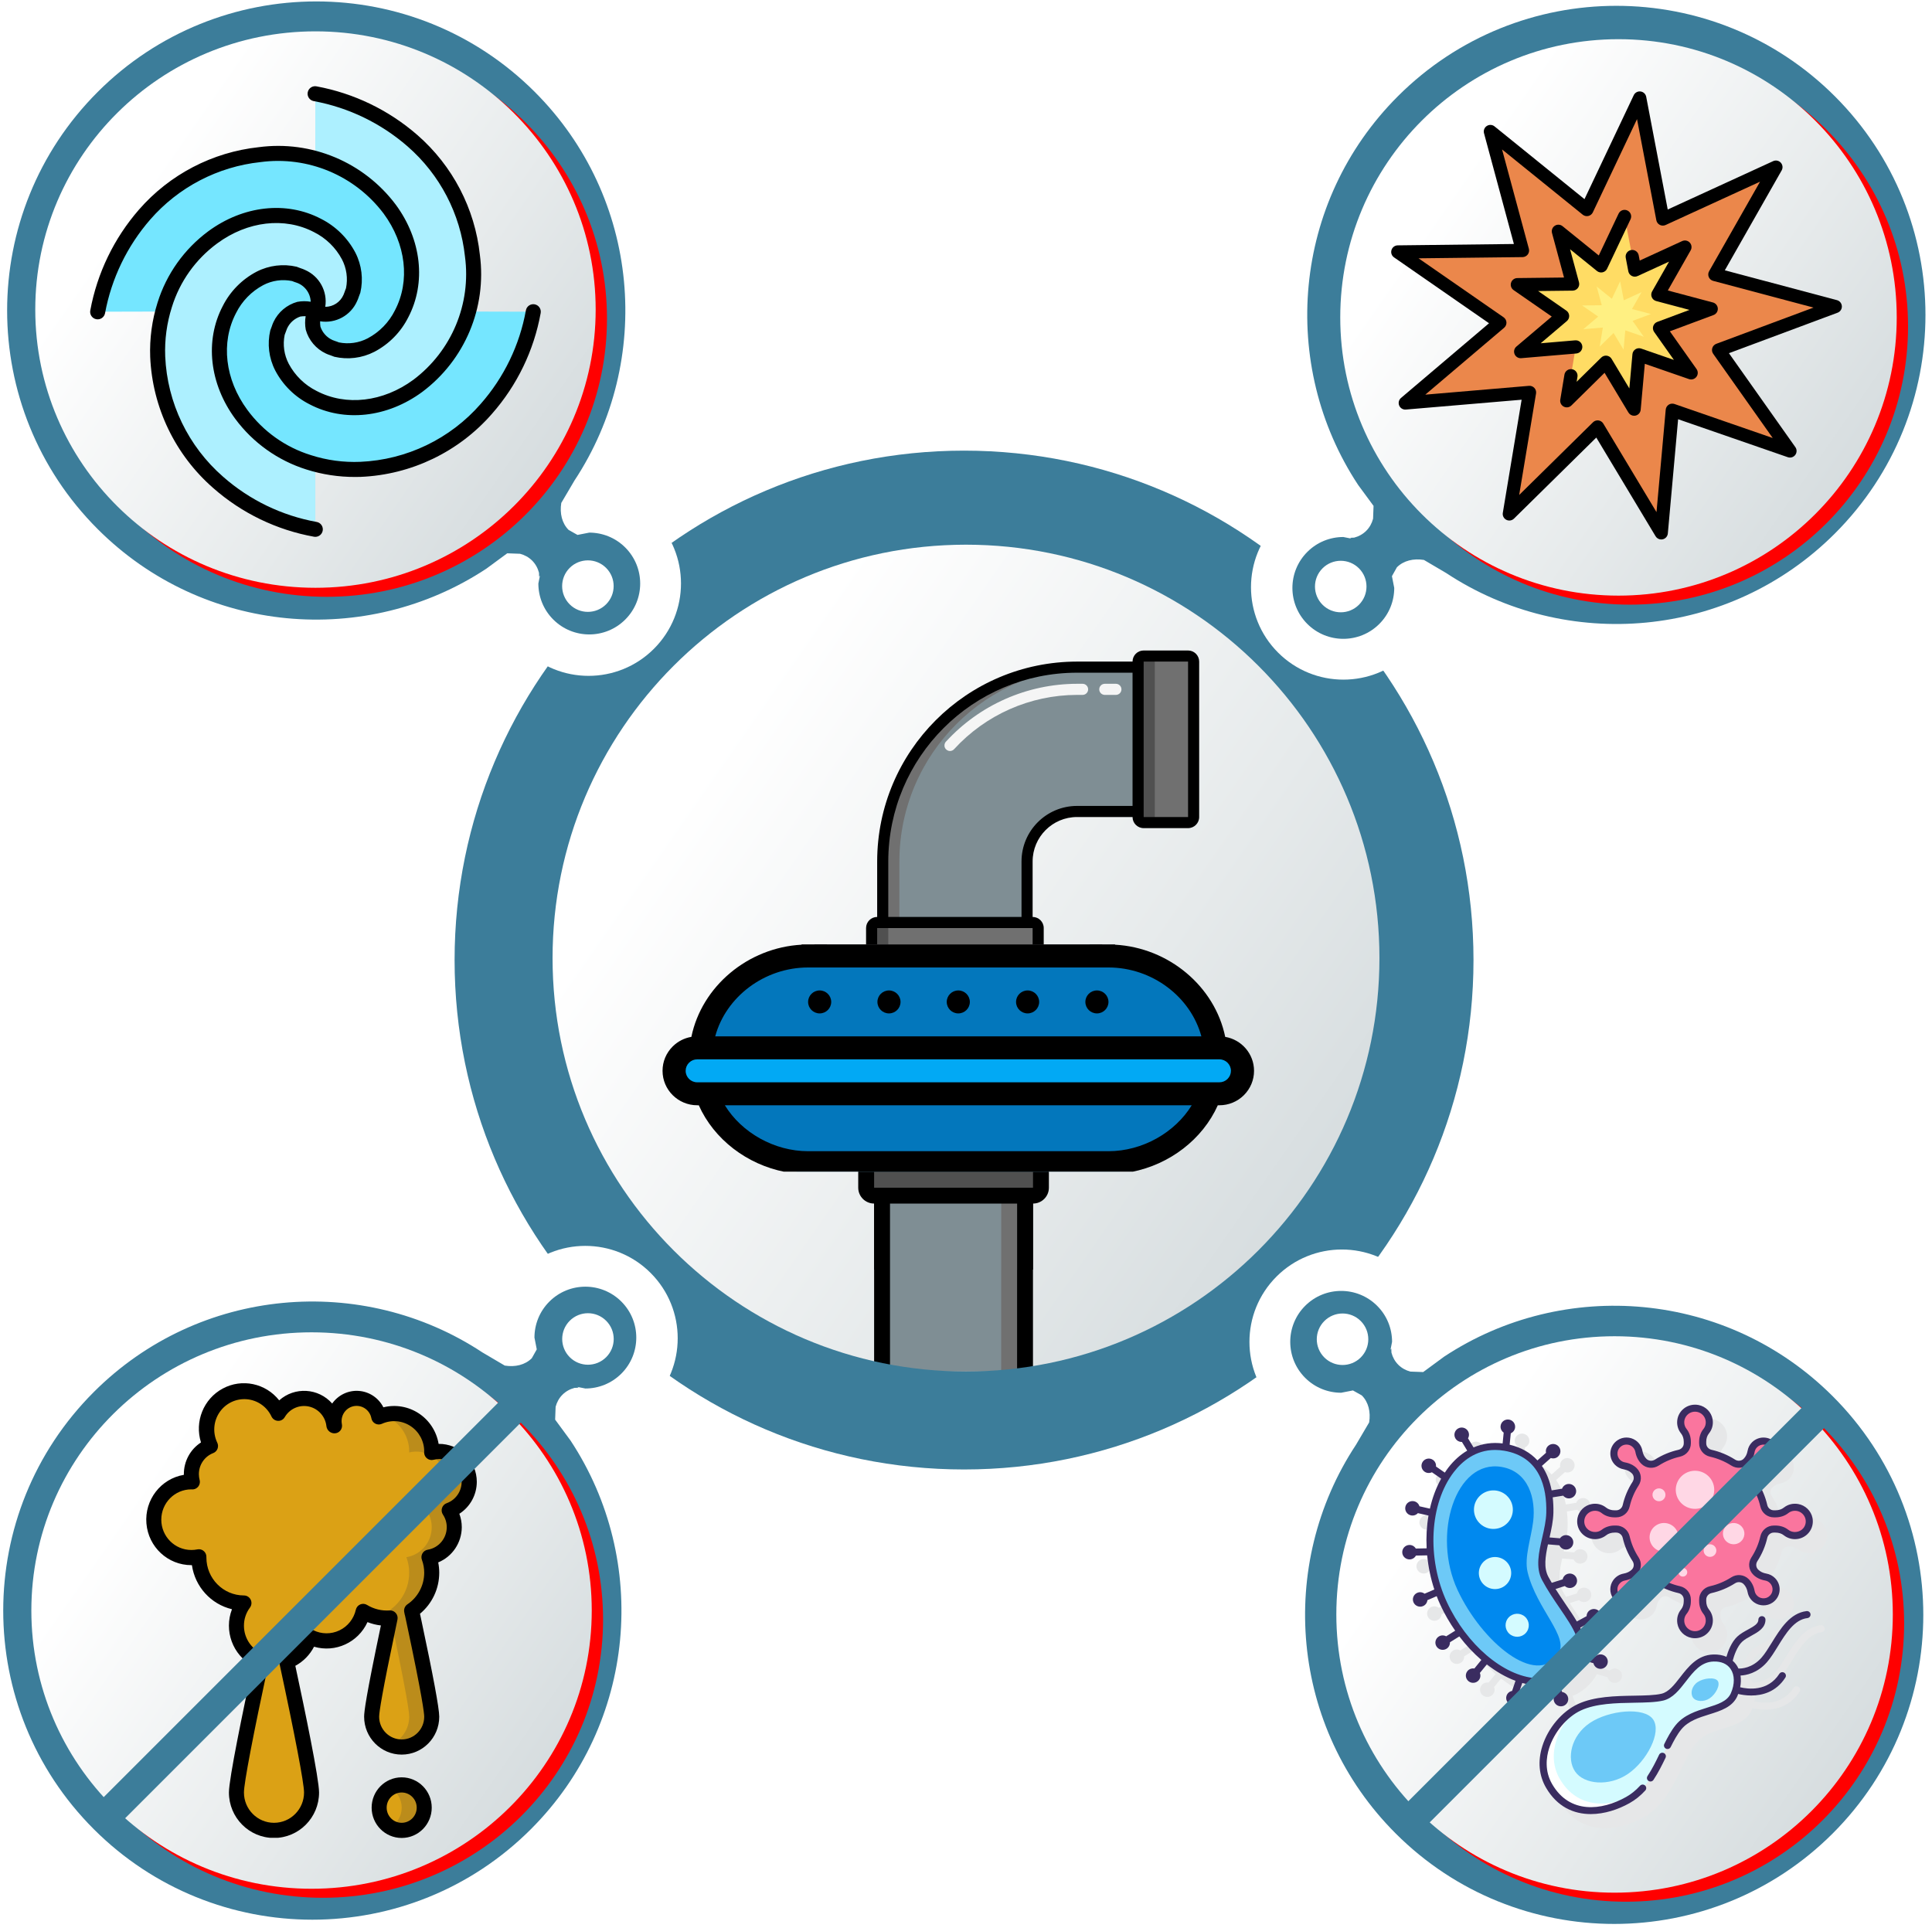 <svg width="493" height="492" xmlns="http://www.w3.org/2000/svg" xmlns:xlink="http://www.w3.org/1999/xlink" overflow="hidden"><defs><filter id="fx0" x="-10%" y="-10%" width="120%" height="120%" filterUnits="userSpaceOnUse" primitiveUnits="userSpaceOnUse"><feComponentTransfer color-interpolation-filters="sRGB"><feFuncR type="discrete" tableValues="0 0"/><feFuncG type="discrete" tableValues="0 0"/><feFuncB type="discrete" tableValues="0 0"/><feFuncA type="linear" slope="0.384" intercept="0"/></feComponentTransfer><feGaussianBlur stdDeviation="1.778 1.778"/></filter><filter id="fx1" x="-10%" y="-10%" width="120%" height="120%" filterUnits="userSpaceOnUse" primitiveUnits="userSpaceOnUse"><feComponentTransfer color-interpolation-filters="sRGB"><feFuncR type="discrete" tableValues="0 0"/><feFuncG type="discrete" tableValues="0 0"/><feFuncB type="discrete" tableValues="0 0"/><feFuncA type="linear" slope="0.384" intercept="0"/></feComponentTransfer><feGaussianBlur stdDeviation="1.778 1.778"/></filter><filter id="fx2" x="-10%" y="-10%" width="120%" height="120%" filterUnits="userSpaceOnUse" primitiveUnits="userSpaceOnUse"><feComponentTransfer color-interpolation-filters="sRGB"><feFuncR type="discrete" tableValues="0 0"/><feFuncG type="discrete" tableValues="0 0"/><feFuncB type="discrete" tableValues="0 0"/><feFuncA type="linear" slope="0.384" intercept="0"/></feComponentTransfer><feGaussianBlur stdDeviation="1.778 1.778"/></filter><filter id="fx3" x="-10%" y="-10%" width="120%" height="120%" filterUnits="userSpaceOnUse" primitiveUnits="userSpaceOnUse"><feComponentTransfer color-interpolation-filters="sRGB"><feFuncR type="discrete" tableValues="0 0"/><feFuncG type="discrete" tableValues="0 0"/><feFuncB type="discrete" tableValues="0 0"/><feFuncA type="linear" slope="0.384" intercept="0"/></feComponentTransfer><feGaussianBlur stdDeviation="1.778 1.778"/></filter><clipPath id="clip4"><rect x="394" y="115" width="493" height="492"/></clipPath><linearGradient x1="516.587" y1="274.159" x2="763.413" y2="445.841" gradientUnits="userSpaceOnUse" spreadMethod="reflect" id="fill5"><stop offset="0" stop-color="#FFFFFF"/><stop offset="0.228" stop-color="#FFFFFF"/><stop offset="0.633" stop-color="#E6EAEB"/><stop offset="1" stop-color="#CDD5D8"/><stop offset="1" stop-color="#CDD5D8"/></linearGradient><clipPath id="clip6"><rect x="-2" y="-2" width="159" height="159"/></clipPath><clipPath id="clip7"><rect x="0" y="0" width="156" height="156"/></clipPath><linearGradient x1="725.867" y1="139.567" x2="888.133" y2="252.433" gradientUnits="userSpaceOnUse" spreadMethod="reflect" id="fill8"><stop offset="0" stop-color="#FFFFFF"/><stop offset="0.228" stop-color="#FFFFFF"/><stop offset="0.633" stop-color="#E6EAEB"/><stop offset="1" stop-color="#CDD5D8"/><stop offset="1" stop-color="#CDD5D8"/></linearGradient><clipPath id="clip9"><rect x="-2" y="-2" width="159" height="159"/></clipPath><clipPath id="clip10"><rect x="0" y="0" width="156" height="156"/></clipPath><linearGradient x1="724.867" y1="470.567" x2="887.133" y2="583.432" gradientUnits="userSpaceOnUse" spreadMethod="reflect" id="fill11"><stop offset="0" stop-color="#FFFFFF"/><stop offset="0.228" stop-color="#FFFFFF"/><stop offset="0.633" stop-color="#E6EAEB"/><stop offset="1" stop-color="#CDD5D8"/><stop offset="1" stop-color="#CDD5D8"/></linearGradient><clipPath id="clip12"><rect x="-2" y="-2" width="159" height="159"/></clipPath><clipPath id="clip13"><rect x="0" y="0" width="157" height="156"/></clipPath><linearGradient x1="392.03" y1="469.333" x2="554.969" y2="582.667" gradientUnits="userSpaceOnUse" spreadMethod="reflect" id="fill14"><stop offset="0" stop-color="#FFFFFF"/><stop offset="0.228" stop-color="#FFFFFF"/><stop offset="0.633" stop-color="#E6EAEB"/><stop offset="1" stop-color="#CDD5D8"/><stop offset="1" stop-color="#CDD5D8"/></linearGradient><clipPath id="clip15"><rect x="-2" y="-2" width="159" height="159"/></clipPath><clipPath id="clip16"><rect x="0" y="0" width="157" height="156"/></clipPath><linearGradient x1="393.03" y1="137.333" x2="555.969" y2="250.667" gradientUnits="userSpaceOnUse" spreadMethod="reflect" id="fill17"><stop offset="0" stop-color="#FFFFFF"/><stop offset="0.228" stop-color="#FFFFFF"/><stop offset="0.633" stop-color="#E6EAEB"/><stop offset="1" stop-color="#CDD5D8"/><stop offset="1" stop-color="#CDD5D8"/></linearGradient><clipPath id="clip18"><rect x="613" y="422" width="51" height="43"/></clipPath><clipPath id="clip19"><rect x="613" y="422" width="51" height="43"/></clipPath><clipPath id="clip20"><rect x="613" y="304" width="122" height="181"/></clipPath><clipPath id="clip21"><rect x="613" y="410" width="51" height="29"/></clipPath><clipPath id="clip22"><rect x="613" y="410" width="51" height="30"/></clipPath><clipPath id="clip23"><rect x="613" y="410" width="122" height="122"/></clipPath><clipPath id="clip24"><rect x="615" y="281" width="85" height="85"/></clipPath><clipPath id="clip25"><rect x="615" y="281" width="85" height="85"/></clipPath><clipPath id="clip26"><rect x="615" y="281" width="85" height="85"/></clipPath><clipPath id="clip27"><rect x="563" y="356" width="151" height="58"/></clipPath><clipPath id="clip28"><rect x="563" y="356" width="151" height="58"/></clipPath><clipPath id="clip29"><rect x="563" y="311" width="151" height="151"/></clipPath><clipPath id="clip30"><rect x="748" y="470" width="116" height="115"/></clipPath><clipPath id="clip31"><rect x="748" y="470" width="116" height="115"/></clipPath><clipPath id="clip32"><rect x="748" y="470" width="116" height="115"/></clipPath><clipPath id="clip33"><rect x="749" y="138" width="115" height="115"/></clipPath><clipPath id="clip34"><rect x="749" y="138" width="115" height="115"/></clipPath><clipPath id="clip35"><rect x="749" y="138" width="115" height="115"/></clipPath><clipPath id="clip36"><rect x="416" y="468" width="115" height="116"/></clipPath><clipPath id="clip37"><rect x="416" y="468" width="115" height="116"/></clipPath><clipPath id="clip38"><rect x="416" y="468" width="115" height="116"/></clipPath><clipPath id="clip39"><rect x="417" y="137" width="115" height="115"/></clipPath><clipPath id="clip40"><rect x="417" y="137" width="115" height="115"/></clipPath><clipPath id="clip41"><rect x="417" y="137" width="115" height="115"/></clipPath></defs><g clip-path="url(#clip4)" transform="translate(-394 -115)"><path d="M510 360C510 288.203 568.203 230 640 230 711.797 230 770 288.203 770 360 770 431.797 711.797 490 640 490 568.203 490 510 431.797 510 360Z" fill="#3C7D9A" fill-rule="evenodd"/><path d="M532 360C532 300.353 580.353 252 640 252 699.647 252 748 300.353 748 360 748 419.647 699.647 468 640 468 580.353 468 532 419.647 532 360Z" fill="url(#fill5)" fill-rule="evenodd"/><path d="M720.129 248.184C729.338 238.975 744.268 238.975 753.477 248.184 762.686 257.393 762.686 272.323 753.477 281.532 744.268 290.741 729.338 290.741 720.129 281.532 710.921 272.323 710.921 257.393 720.129 248.184Z" fill="#FFFFFF" fill-rule="evenodd"/><path d="M862.229 139.59C893.034 170.395 893.034 220.333 862.231 251.136 835.273 278.094 793.673 281.458 763.055 261.249L757.354 257.892C756.018 257.678 754.726 257.72 753.551 258.028 752.375 258.336 751.316 258.91 750.456 259.77L749.188 262.03 749.776 265.036C749.775 268.363 748.509 271.684 745.972 274.221 740.898 279.295 732.668 279.293 727.597 274.221 722.526 269.15 722.523 260.92 727.597 255.847 730.134 253.31 733.455 252.044 736.782 252.042L738.818 252.445 738.515 252.242 739.547 252.201C740.722 251.893 741.782 251.308 742.63 250.461 743.484 249.607 744.069 248.546 744.377 247.371L744.497 244.1 740.569 238.764C720.36 208.146 723.724 166.545 750.682 139.587 781.485 108.784 831.424 108.784 862.229 139.59ZM740.772 260.034C738.206 257.467 734.043 257.468 731.475 260.036 728.907 262.604 728.912 266.761 731.479 269.327 734.046 271.894 738.202 271.9 740.77 269.332 743.338 266.764 743.339 262.601 740.772 260.034Z" fill="#3C7D9A" fill-rule="evenodd"/><g clip-path="url(#clip6)" filter="url(#fx0)" transform="translate(732 120)"><g clip-path="url(#clip7)"><path d="M6.888 78.304C6.888 39.092 38.676 7.304 77.888 7.304 117.1 7.304 148.888 39.092 148.888 78.304 148.888 117.517 117.1 149.304 77.888 149.304 38.676 149.304 6.888 117.517 6.888 78.304Z" fill="#FF0000" fill-rule="evenodd"/></g></g><path d="M736 196C736 156.788 767.788 125 807 125 846.212 125 878 156.788 878 196 878 235.212 846.212 267 807 267 767.788 267 736 235.212 736 196Z" fill="url(#fill8)" fill-rule="evenodd"/><path d="M753.082 440.772C762.291 449.981 762.291 464.911 753.082 474.12 743.873 483.329 728.943 483.329 719.734 474.12 710.525 464.911 710.525 449.981 719.734 440.772 728.943 431.564 743.873 431.564 753.082 440.772Z" fill="#FFFFFF" fill-rule="evenodd"/><path d="M861.676 582.872C830.871 613.677 780.932 613.677 750.129 582.874 723.172 555.916 719.808 514.316 740.017 483.698L743.374 477.997C743.588 476.661 743.546 475.369 743.238 474.194 742.93 473.018 742.356 471.959 741.496 471.099L739.236 469.831 736.23 470.419C732.903 470.418 729.581 469.152 727.045 466.615 721.971 461.541 721.973 453.311 727.045 448.24 732.116 443.169 740.346 443.167 745.419 448.24 747.956 450.777 749.222 454.098 749.223 457.425L748.821 459.461 749.024 459.158 749.065 460.19C749.372 461.365 749.958 462.425 750.805 463.273 751.659 464.127 752.72 464.712 753.895 465.02L757.166 465.14 762.502 461.212C793.12 441.003 834.721 444.367 861.678 471.325 892.482 502.128 892.481 552.067 861.676 582.872ZM741.232 461.415C743.799 458.849 743.798 454.686 741.23 452.118 738.662 449.55 734.505 449.555 731.939 452.122 729.372 454.689 729.366 458.845 731.934 461.413 734.502 463.981 738.665 463.982 741.232 461.415Z" fill="#3C7D9A" fill-rule="evenodd"/><g clip-path="url(#clip9)" filter="url(#fx1)" transform="translate(731 451)"><g clip-path="url(#clip10)"><path d="M6.888 78.304C6.888 39.092 38.676 7.304 77.888 7.304 117.1 7.304 148.888 39.092 148.888 78.304 148.888 117.517 117.1 149.304 77.888 149.304 38.676 149.304 6.888 117.517 6.888 78.304Z" fill="#FF0000" fill-rule="evenodd"/></g></g><path d="M735 527C735 487.788 766.788 456 806 456 845.212 456 877 487.788 877 527 877 566.212 845.212 598 806 598 766.788 598 735 566.212 735 527Z" fill="url(#fill11)" fill-rule="evenodd"/><path d="M560.027 473.196C550.819 482.405 535.888 482.405 526.68 473.196 517.471 463.987 517.471 449.057 526.679 439.848 535.888 430.64 550.819 430.64 560.027 439.848 569.236 449.057 569.236 463.988 560.027 473.196Z" fill="#FFFFFF" fill-rule="evenodd"/><path d="M417.928 581.79C387.123 550.985 387.123 501.047 417.926 470.244 444.883 443.286 486.484 439.922 517.102 460.131L522.803 463.488C524.139 463.702 525.43 463.66 526.606 463.352 527.781 463.044 528.841 462.47 529.701 461.61L530.969 459.351 530.381 456.344C530.382 453.017 531.648 449.696 534.185 447.159 539.259 442.085 547.488 442.087 552.56 447.159 557.631 452.23 557.633 460.46 552.56 465.534 550.023 468.07 546.701 469.336 543.374 469.338L541.339 468.935 541.642 469.139 540.61 469.179C539.435 469.487 538.374 470.072 537.527 470.92 536.673 471.773 536.088 472.834 535.78 474.009L535.659 477.28 539.587 482.617C559.797 513.235 556.433 554.835 529.475 581.793 498.672 612.596 448.733 612.596 417.928 581.79ZM539.385 461.346C541.951 463.913 546.114 463.912 548.682 461.344 551.25 458.776 551.245 454.62 548.678 452.053 546.111 449.486 541.954 449.481 539.386 452.049 536.818 454.617 536.818 458.78 539.385 461.346Z" fill="#3C7D9A" fill-rule="evenodd"/><g clip-path="url(#clip12)" filter="url(#fx2)" transform="translate(398 450)"><g clip-path="url(#clip13)"><path d="M6.888 78.304C6.888 39.092 38.9 7.304 78.388 7.304 117.876 7.304 149.888 39.092 149.888 78.304 149.888 117.517 117.876 149.304 78.388 149.304 38.9 149.304 6.888 117.517 6.888 78.304Z" fill="#FF0000" fill-rule="evenodd"/></g></g><path d="M402 526C402 486.788 434.012 455 473.5 455 512.988 455 545 486.788 545 526 545 565.212 512.988 597 473.5 597 434.012 597 402 565.212 402 526Z" fill="url(#fill14)" fill-rule="evenodd"/><path d="M527.518 280.568C518.309 271.359 518.309 256.429 527.518 247.22 536.727 238.011 551.657 238.011 560.866 247.22 570.075 256.429 570.075 271.359 560.866 280.568 551.657 289.777 536.727 289.777 527.518 280.568Z" fill="#FFFFFF" fill-rule="evenodd"/><path d="M418.924 138.469C449.729 107.664 499.668 107.663 530.471 138.467 557.428 165.424 560.792 207.025 540.583 237.643L537.226 243.343C537.012 244.679 537.054 245.971 537.362 247.146 537.67 248.322 538.244 249.381 539.104 250.241L541.364 251.509 544.37 250.921C547.697 250.923 551.019 252.189 553.555 254.726 558.629 259.799 558.627 268.029 553.555 273.1 548.484 278.172 540.254 278.174 535.181 273.1 532.644 270.563 531.378 267.242 531.377 263.915L531.779 261.88 531.576 262.182 531.535 261.151C531.228 259.975 530.642 258.915 529.795 258.067 528.941 257.213 527.88 256.628 526.705 256.32L523.434 256.2 518.098 260.128C487.48 280.337 445.879 276.973 418.922 250.016 388.118 219.212 388.119 169.274 418.924 138.469ZM539.368 259.925C536.801 262.492 536.802 266.655 539.37 269.223 541.938 271.791 546.095 271.785 548.661 269.218 551.228 266.652 551.234 262.495 548.666 259.927 546.098 257.359 541.935 257.358 539.368 259.925Z" fill="#3C7D9A" fill-rule="evenodd"/><g clip-path="url(#clip15)" filter="url(#fx3)" transform="translate(399 118)"><g clip-path="url(#clip16)"><path d="M6.888 78.304C6.888 39.092 38.9 7.304 78.388 7.304 117.876 7.304 149.888 39.092 149.888 78.304 149.888 117.517 117.876 149.304 78.388 149.304 38.9 149.304 6.888 117.517 6.888 78.304Z" fill="#FF0000" fill-rule="evenodd"/></g></g><path d="M403 194C403 154.788 435.012 123 474.5 123 513.988 123 546 154.788 546 194 546 233.212 513.988 265 474.5 265 435.012 265 403 233.212 403 194Z" fill="url(#fill17)" fill-rule="evenodd"/><g clip-path="url(#clip18)"><g clip-path="url(#clip19)"><g clip-path="url(#clip20)"><path d="M44.59 2.027C45.709 2.027 46.616 2.934 46.616 4.054L46.616 8.107C46.616 9.227 45.709 10.134 44.59 10.134L4.054 10.134C2.934 10.134 2.027 9.227 2.027 8.107L2.027 4.054C2.027 2.934 2.934 2.027 4.054 2.027Z" fill="#505050" transform="matrix(1 0 0 1.48 613 304.221)"/><path d="M44.59 111.474C45.709 111.474 46.616 112.382 46.616 113.501L46.616 117.554C46.616 118.674 45.709 119.581 44.59 119.581L4.054 119.581C2.934 119.581 2.027 118.674 2.027 117.554L2.027 113.501C2.027 112.382 2.934 111.474 4.054 111.474Z" fill="#505050" transform="matrix(1 0 0 1.48 613 304.221)"/><path d="M54.724 60.804C54.718 63.538 55.059 66.262 55.737 68.911L46.616 68.911C44.38 68.918 42.569 70.729 42.563 72.965L42.563 111.474 6.08 111.474 6.08 10.134 42.563 10.134 42.563 48.643C42.569 50.879 44.38 52.69 46.616 52.697L55.737 52.697C55.059 55.346 54.718 58.07 54.724 60.804Z" fill="#7F8E94" transform="matrix(1 0 0 1.48 613 304.221)"/><path d="M40.536 52.697 46.616 52.697C44.38 52.69 42.569 50.879 42.563 48.643L42.563 10.134 36.482 10.134 36.482 48.643C36.489 50.879 38.3 52.69 40.536 52.697Z" fill="#707070" transform="matrix(1 0 0 1.48 613 304.221)"/><path d="M36.482 72.965 36.482 111.474 42.563 111.474 42.563 72.965C42.569 70.729 44.38 68.918 46.616 68.911L40.536 68.911C38.3 68.918 36.489 70.729 36.482 72.965Z" fill="#707070" transform="matrix(1 0 0 1.48 613 304.221)"/><path d="M55.737 52.697 49.657 52.697C48.305 58.017 48.305 63.591 49.657 68.911L55.737 68.911C54.386 63.591 54.386 58.017 55.737 52.697Z" fill="#707070" transform="matrix(1 0 0 1.48 613 304.221)"/><path d="M119.581 60.804C119.581 78.714 105.063 93.233 87.153 93.233 69.242 93.233 54.724 78.714 54.724 60.804 54.724 42.894 69.242 28.375 87.153 28.375 105.063 28.375 119.581 42.894 119.581 60.804Z" fill="#CFD8DC" transform="matrix(1 0 0 1.48 613 304.221)"/><path d="M111.474 60.804C111.474 74.237 100.585 85.126 87.153 85.126 73.72 85.126 62.831 74.237 62.831 60.804 62.831 47.372 73.72 36.482 87.153 36.482 100.585 36.482 111.474 47.372 111.474 60.804Z" fill="#F5F5F5" transform="matrix(1 0 0 1.48 613 304.221)"/><path d="M87.153 36.482C86.136 36.486 85.12 36.554 84.112 36.685 96.269 38.208 105.391 48.544 105.391 60.796 105.391 73.048 96.269 83.384 84.112 84.907 93.134 86.123 102.08 82.199 107.296 74.737 112.511 67.276 113.123 57.527 108.882 49.472 104.641 41.416 96.256 36.404 87.153 36.482Z" fill="#CFD8DC" transform="matrix(1 0 0 1.48 613 304.221)"/><path d="M91.206 60.804C91.206 63.043 89.391 64.858 87.153 64.858 84.914 64.858 83.099 63.043 83.099 60.804 83.099 58.565 84.914 56.75 87.153 56.75 89.391 56.75 91.206 58.565 91.206 60.804Z" fill="#F44335" transform="matrix(1 0 0 1.48 613 304.221)"/><path d="M87.153 70.938 87.153 64.858" stroke="#000000" stroke-width="4.054" stroke-linecap="round" stroke-linejoin="round" fill="none" fill-rule="evenodd" transform="matrix(1 0 0 1.48 613 304.221)"/><path d="M87.153 56.75 87.153 46.616" stroke="#000000" stroke-width="4.054" stroke-linecap="round" stroke-linejoin="round" fill="none" fill-rule="evenodd" transform="matrix(1 0 0 1.48 613 304.221)"/><path d="M87.153 26.348C72.034 26.368 58.687 36.225 54.223 50.67L46.616 50.67C45.497 50.67 44.59 49.763 44.59 48.643L44.59 12.161C46.828 12.161 48.643 10.346 48.643 8.107L48.643 4.054C48.643 1.815 46.828 0 44.59 0L4.054 0C1.815 0 0 1.815 0 4.054L0 8.107C0 10.346 1.815 12.161 4.054 12.161L4.054 109.447C1.815 109.447 0 111.262 0 113.501L0 117.554C0 119.793 1.815 121.608 4.054 121.608L44.59 121.608C46.828 121.608 48.643 119.793 48.643 117.554L48.643 113.501C48.643 111.262 46.828 109.447 44.59 109.447L44.59 72.965C44.59 71.846 45.497 70.938 46.616 70.938L54.223 70.938C59.43 87.859 76.613 98.08 93.968 94.579 111.322 91.079 123.199 74.996 121.44 57.38 119.68 39.763 104.856 26.347 87.153 26.348ZM4.054 4.054 44.59 4.054 44.59 8.107 4.054 8.107ZM44.59 117.554 4.054 117.554 4.054 113.501 44.59 113.501ZM53.264 66.885 46.616 66.885C43.258 66.885 40.536 69.607 40.536 72.965L40.536 109.447 8.107 109.447 8.107 12.161 40.536 12.161 40.536 48.643C40.536 52.001 43.258 54.724 46.616 54.724L53.266 54.724C52.507 58.742 52.507 62.866 53.266 66.885ZM87.153 91.206C70.362 91.206 56.75 77.595 56.75 60.804 56.75 44.013 70.362 30.402 87.153 30.402 103.943 30.402 117.554 44.013 117.554 60.804 117.535 77.587 103.935 91.187 87.153 91.206Z" transform="matrix(1 0 0 1.48 613 304.221)"/><path d="M87.153 34.456C72.601 34.456 60.804 46.252 60.804 60.804 60.804 75.356 72.601 87.153 87.153 87.153 101.704 87.153 113.501 75.356 113.501 60.804 113.484 46.259 101.697 34.472 87.153 34.456ZM87.153 83.099C74.839 83.099 64.858 73.117 64.858 60.804 64.858 48.491 74.839 38.509 87.153 38.509 99.466 38.509 109.447 48.491 109.447 60.804 109.433 73.111 99.46 83.084 87.153 83.099Z" transform="matrix(1 0 0 1.48 613 304.221)"/><path d="M89.179 55.097 89.179 46.616C89.179 45.497 88.272 44.59 87.153 44.59 86.033 44.59 85.126 45.497 85.126 46.616L85.126 55.097C82.697 55.943 81.07 58.232 81.07 60.804 81.07 63.376 82.697 65.665 85.126 66.511L85.126 70.938C85.126 72.058 86.033 72.965 87.153 72.965 88.272 72.965 89.179 72.058 89.179 70.938L89.179 66.511C91.608 65.665 93.235 63.376 93.235 60.804 93.235 58.232 91.608 55.943 89.179 55.097ZM87.153 62.831C86.033 62.831 85.126 61.923 85.126 60.804 85.126 59.685 86.033 58.777 87.153 58.777 88.272 58.777 89.179 59.685 89.179 60.804 89.179 61.923 88.272 62.831 87.153 62.831Z" transform="matrix(1 0 0 1.48 613 304.221)"/><path d="M14.188 24.322C13.068 24.322 12.161 23.414 12.161 22.295L12.161 18.241C12.161 17.122 13.068 16.214 14.188 16.214 15.307 16.214 16.214 17.122 16.214 18.241L16.214 22.295C16.214 23.414 15.307 24.322 14.188 24.322Z" fill="#F5F5F5" transform="matrix(1 0 0 1.48 613 304.221)"/><path d="M14.188 50.67C13.068 50.67 12.161 49.763 12.161 48.643L12.161 30.402C12.161 29.283 13.068 28.375 14.188 28.375 15.307 28.375 16.214 29.283 16.214 30.402L16.214 48.643C16.214 49.763 15.307 50.67 14.188 50.67Z" fill="#F5F5F5" transform="matrix(1 0 0 1.48 613 304.221)"/></g></g></g><g clip-path="url(#clip21)"><g clip-path="url(#clip22)"><g clip-path="url(#clip23)"><path d="M44.51 2.023C45.627 2.023 46.533 2.929 46.533 4.046L46.533 8.093C46.533 9.21 45.627 10.116 44.51 10.116L4.046 10.116C2.929 10.116 2.023 9.21 2.023 8.093L2.023 4.046C2.023 2.929 2.929 2.023 4.046 2.023Z" fill="#505050" transform="matrix(1.002 -1.22685e-16 -1.22465e-16 -1 613 531.39)"/><path d="M44.51 111.274C45.627 111.274 46.533 112.18 46.533 113.297L46.533 117.343C46.533 118.461 45.627 119.367 44.51 119.367L4.046 119.367C2.929 119.367 2.023 118.461 2.023 117.343L2.023 113.297C2.023 112.18 2.929 111.274 4.046 111.274Z" fill="#505050" transform="matrix(1.002 -1.22685e-16 -1.22465e-16 -1 613 531.39)"/><path d="M54.625 60.695C54.62 63.424 54.96 66.143 55.637 68.787L46.533 68.787C44.301 68.794 42.493 70.602 42.486 72.834L42.486 111.274 6.069 111.274 6.069 10.116 42.486 10.116 42.486 48.556C42.493 50.788 44.301 52.596 46.533 52.602L55.637 52.602C54.96 55.246 54.62 57.965 54.625 60.695Z" fill="#7F8E94" transform="matrix(1.002 -1.22685e-16 -1.22465e-16 -1 613 531.39)"/><path d="M40.463 52.602 46.533 52.602C44.301 52.596 42.493 50.788 42.486 48.556L42.486 10.116 36.417 10.116 36.417 48.556C36.424 50.788 38.231 52.596 40.463 52.602Z" fill="#707070" transform="matrix(1.002 -1.22685e-16 -1.22465e-16 -1 613 531.39)"/><path d="M36.417 72.834 36.417 111.274 42.486 111.274 42.486 72.834C42.493 70.602 44.301 68.794 46.533 68.787L40.463 68.787C38.231 68.794 36.424 70.602 36.417 72.834Z" fill="#707070" transform="matrix(1.002 -1.22685e-16 -1.22465e-16 -1 613 531.39)"/><path d="M55.637 52.602 49.568 52.602C48.219 57.913 48.219 63.477 49.568 68.787L55.637 68.787C54.288 63.477 54.288 57.913 55.637 52.602Z" fill="#707070" transform="matrix(1.002 -1.22685e-16 -1.22465e-16 -1 613 531.39)"/><path d="M119.367 60.695C119.367 78.573 104.874 93.065 86.996 93.065 69.118 93.065 54.625 78.573 54.625 60.695 54.625 42.817 69.118 28.324 86.996 28.324 104.874 28.324 119.367 42.817 119.367 60.695Z" fill="#CFD8DC" transform="matrix(1.002 -1.22685e-16 -1.22465e-16 -1 613 531.39)"/><path d="M111.274 60.695C111.274 74.103 100.404 84.973 86.996 84.973 73.588 84.973 62.718 74.103 62.718 60.695 62.718 47.286 73.588 36.417 86.996 36.417 100.404 36.417 111.274 47.286 111.274 60.695Z" fill="#F5F5F5" transform="matrix(1.002 -1.22685e-16 -1.22465e-16 -1 613 531.39)"/><path d="M86.996 36.417C85.981 36.421 84.968 36.488 83.961 36.619 96.097 38.14 105.202 48.457 105.202 60.687 105.202 72.917 96.097 83.234 83.961 84.754 92.967 85.968 101.897 82.051 107.103 74.603 112.309 67.155 112.92 57.423 108.686 49.383 104.453 41.342 96.083 36.339 86.996 36.417Z" fill="#CFD8DC" transform="matrix(1.002 -1.22685e-16 -1.22465e-16 -1 613 531.39)"/><path d="M91.042 60.695C91.042 62.93 89.231 64.741 86.996 64.741 84.761 64.741 82.95 62.93 82.95 60.695 82.95 58.46 84.761 56.648 86.996 56.648 89.231 56.648 91.042 58.46 91.042 60.695Z" fill="#F44335" transform="matrix(1.002 -1.22685e-16 -1.22465e-16 -1 613 531.39)"/><path d="M86.996 70.811 86.996 64.741" stroke="#000000" stroke-width="4.046" stroke-linecap="round" stroke-linejoin="round" fill="none" fill-rule="evenodd" transform="matrix(1.002 -1.22685e-16 -1.22465e-16 -1 613 531.39)"/><path d="M86.996 56.648 86.996 46.533" stroke="#000000" stroke-width="4.046" stroke-linecap="round" stroke-linejoin="round" fill="none" fill-rule="evenodd" transform="matrix(1.002 -1.22685e-16 -1.22465e-16 -1 613 531.39)"/><path d="M86.996 26.301C71.904 26.32 58.582 36.16 54.126 50.579L46.533 50.579C45.415 50.579 44.51 49.673 44.51 48.556L44.51 12.139C46.744 12.139 48.556 10.327 48.556 8.093L48.556 4.046C48.556 1.812 46.744 0 44.51 0L4.046 0C1.812 0 0 1.812 0 4.046L0 8.093C0 10.327 1.812 12.139 4.046 12.139L4.046 109.251C1.812 109.251 0 111.062 0 113.297L0 117.343C0 119.578 1.812 121.39 4.046 121.39L44.51 121.39C46.744 121.39 48.556 119.578 48.556 117.343L48.556 113.297C48.556 111.062 46.744 109.251 44.51 109.251L44.51 72.834C44.51 71.716 45.415 70.811 46.533 70.811L54.126 70.811C59.323 87.701 76.475 97.904 93.799 94.41 111.122 90.915 122.978 74.861 121.222 57.276 119.465 39.692 104.668 26.3 86.996 26.301ZM4.046 4.046 44.51 4.046 44.51 8.093 4.046 8.093ZM44.51 117.343 4.046 117.343 4.046 113.297 44.51 113.297ZM53.169 66.764 46.533 66.764C43.181 66.764 40.463 69.482 40.463 72.834L40.463 109.251 8.093 109.251 8.093 12.139 40.463 12.139 40.463 48.556C40.463 51.908 43.181 54.625 46.533 54.625L53.171 54.625C52.413 58.636 52.413 62.753 53.171 66.764ZM86.996 91.042C70.236 91.042 56.648 77.455 56.648 60.695 56.648 43.934 70.236 30.347 86.996 30.347 103.756 30.347 117.343 43.934 117.343 60.695 117.324 77.447 103.749 91.023 86.996 91.042Z" transform="matrix(1.002 -1.22685e-16 -1.22465e-16 -1 613 531.39)"/><path d="M86.996 34.394C72.47 34.394 60.695 46.169 60.695 60.695 60.695 75.221 72.47 86.996 86.996 86.996 101.522 86.996 113.297 75.221 113.297 60.695 113.28 46.176 101.515 34.41 86.996 34.394ZM86.996 82.95C74.705 82.95 64.741 72.986 64.741 60.695 64.741 48.404 74.705 38.44 86.996 38.44 99.287 38.44 109.251 48.404 109.251 60.695 109.236 72.98 99.281 82.935 86.996 82.95Z" transform="matrix(1.002 -1.22685e-16 -1.22465e-16 -1 613 531.39)"/><path d="M89.019 54.998 89.019 46.533C89.019 45.415 88.113 44.51 86.996 44.51 85.879 44.51 84.973 45.415 84.973 46.533L84.973 54.998C82.549 55.842 80.925 58.128 80.925 60.695 80.925 63.262 82.549 65.548 84.973 66.392L84.973 70.811C84.973 71.928 85.879 72.834 86.996 72.834 88.113 72.834 89.019 71.928 89.019 70.811L89.019 66.392C91.443 65.548 93.067 63.262 93.067 60.695 93.067 58.128 91.443 55.842 89.019 54.998ZM86.996 62.718C85.879 62.718 84.973 61.812 84.973 60.695 84.973 59.578 85.879 58.672 86.996 58.672 88.113 58.672 89.019 59.578 89.019 60.695 89.019 61.812 88.113 62.718 86.996 62.718Z" transform="matrix(1.002 -1.22685e-16 -1.22465e-16 -1 613 531.39)"/><path d="M14.162 24.278C13.045 24.278 12.139 23.372 12.139 22.255L12.139 18.209C12.139 17.091 13.045 16.185 14.162 16.185 15.28 16.185 16.185 17.091 16.185 18.209L16.185 22.255C16.185 23.372 15.28 24.278 14.162 24.278Z" fill="#F5F5F5" transform="matrix(1.002 -1.22685e-16 -1.22465e-16 -1 613 531.39)"/><path d="M14.162 50.579C13.045 50.579 12.139 49.673 12.139 48.556L12.139 30.347C12.139 29.23 13.045 28.324 14.162 28.324 15.28 28.324 16.185 29.23 16.185 30.347L16.185 48.556C16.185 49.673 15.28 50.579 14.162 50.579Z" fill="#F5F5F5" transform="matrix(1.002 -1.22685e-16 -1.22465e-16 -1 613 531.39)"/></g></g></g><g clip-path="url(#clip24)"><g clip-path="url(#clip25)"><g clip-path="url(#clip26)"><path d="M80.75 53.833 80.75 69.417 43.917 69.417 43.917 53.833C43.906 46.796 38.204 41.094 31.167 41.083L15.583 41.083 15.583 4.25 31.167 4.25C58.538 4.28 80.72 26.462 80.75 53.833Z" fill="#7F8E94" transform="matrix(-1 0 0 1 700 281)"/><path d="M31.167 4.25 26.917 4.25C54.288 4.28 76.47 26.462 76.5 53.833L76.5 69.417 80.75 69.417 80.75 53.833C80.72 26.462 58.538 4.28 31.167 4.25Z" fill="#707070" transform="matrix(-1 0 0 1 700 281)"/><path d="M14.167 1.417C14.949 1.417 15.583 2.051 15.583 2.833L15.583 42.5C15.583 43.282 14.949 43.917 14.167 43.917L2.833 43.917C2.051 43.917 1.417 43.282 1.417 42.5L1.417 2.833C1.417 2.051 2.051 1.417 2.833 1.417Z" fill="#707070" transform="matrix(-1 0 0 1 700 281)"/><path d="M14.167 1.417 9.917 1.417C10.699 1.417 11.333 2.051 11.333 2.833L11.333 42.5C11.333 43.282 10.699 43.917 9.917 43.917L14.167 43.917C14.949 43.917 15.583 43.282 15.583 42.5L15.583 2.833C15.583 2.051 14.949 1.417 14.167 1.417Z" fill="#505050" transform="matrix(-1 0 0 1 700 281)"/><path d="M82.167 69.417C82.949 69.417 83.583 70.051 83.583 70.833L83.583 82.167C83.583 82.949 82.949 83.583 82.167 83.583L42.5 83.583C41.718 83.583 41.083 82.949 41.083 82.167L41.083 70.833C41.083 70.051 41.718 69.417 42.5 69.417Z" fill="#707070" transform="matrix(-1 0 0 1 700 281)"/><path d="M82.167 69.417 77.917 69.417C78.699 69.417 79.333 70.051 79.333 70.833L79.333 82.167C79.333 82.949 78.699 83.583 77.917 83.583L82.167 83.583C82.949 83.583 83.583 82.949 83.583 82.167L83.583 70.833C83.583 70.051 82.949 69.417 82.167 69.417Z" fill="#505050" transform="matrix(-1 0 0 1 700 281)"/><path d="M82.167 68 82.167 53.833C82.135 25.68 59.32 2.865 31.167 2.833L17 2.833C17 1.269 15.732 0 14.167 0L2.833 0C2.082 0 1.361 0.299 0.83 0.83 0.299 1.361 -1.57281e-16 2.082 -1.57281e-16 2.833L-1.57281e-16 42.5C-1.57281e-16 44.065 1.269 45.333 2.833 45.333L14.167 45.333C15.732 45.333 17 44.065 17 42.5L31.167 42.5C37.423 42.507 42.493 47.577 42.5 53.833L42.5 68C40.935 68 39.667 69.269 39.667 70.833L39.667 82.167C39.667 83.731 40.935 85 42.5 85L82.167 85C83.731 85 85 83.731 85 82.167L85 70.833C85 69.269 83.731 68 82.167 68ZM14.167 4.25 14.167 42.5 2.833 42.5 2.833 2.833 14.167 2.833ZM31.167 39.667 17 39.667 17 5.667 31.167 5.667C57.756 5.696 79.304 27.244 79.333 53.833L79.333 68 45.333 68 45.333 53.833C45.325 46.013 38.987 39.675 31.167 39.667ZM82.167 82.167 42.5 82.167 42.5 70.833 82.167 70.833Z" transform="matrix(-1 0 0 1 700 281)"/><path d="M63.584 25.652C63.187 25.652 62.807 25.485 62.539 25.191 54.484 16.381 43.103 11.354 31.167 11.333L29.75 11.333C28.968 11.333 28.333 10.699 28.333 9.917 28.333 9.134 28.968 8.5 29.75 8.5L31.167 8.5C43.899 8.522 56.038 13.883 64.63 23.28 65.008 23.695 65.106 24.293 64.879 24.806 64.653 25.32 64.145 25.651 63.584 25.652Z" fill="#F5F5F5" transform="matrix(-1 0 0 1 700 281)"/><path d="M24.083 11.333 21.25 11.333C20.468 11.333 19.833 10.699 19.833 9.917 19.833 9.134 20.468 8.5 21.25 8.5L24.083 8.5C24.866 8.5 25.5 9.134 25.5 9.917 25.5 10.699 24.866 11.333 24.083 11.333Z" fill="#F5F5F5" transform="matrix(-1 0 0 1 700 281)"/></g></g></g><g clip-path="url(#clip27)"><g clip-path="url(#clip28)"><g clip-path="url(#clip29)"><path d="M147.103 73.259C147.103 74.876 146.447 76.341 145.386 77.402 144.325 78.463 142.86 79.119 141.243 79.119L140.202 79.119 9.831 79.119 8.791 79.119C5.553 79.119 2.93 76.497 2.93 73.259 2.93 71.641 3.587 70.176 4.648 69.115 5.708 68.054 7.173 67.398 8.791 67.398L11.171 67.398 138.863 67.398 141.243 67.398C144.481 67.398 147.103 70.021 147.103 73.259Z" fill="#02A9F4" transform="matrix(-1.006 -1.22465e-16 1.23254e-16 -1 714 461.526)"/><path d="M9.831 79.119 140.202 79.119C138.746 92.306 126.688 102.562 113.111 102.562L110.181 102.562 39.853 102.562 36.922 102.562C23.346 102.562 11.288 92.306 9.831 79.119Z" fill="#0377BC" transform="matrix(-1.006 -1.22465e-16 1.23254e-16 -1 714 461.526)"/><path d="M138.863 67.398 11.171 67.398C14.792 57.153 25.438 49.816 36.922 49.816L113.111 49.816C124.595 49.816 135.241 57.153 138.863 67.398Z" fill="#0377BC" transform="matrix(-1.006 -1.22465e-16 1.23254e-16 -1 714 461.526)"/><path d="M116.042 43.955 116.042 49.816 113.111 49.816 36.922 49.816 33.992 49.816 33.992 43.955C33.992 21.298 52.359 2.93 75.017 2.93 86.346 2.93 96.602 7.522 104.027 14.945 111.45 22.37 116.042 32.627 116.042 43.955Z" fill="#8CD9F4" transform="matrix(-1.006 -1.22465e-16 1.23254e-16 -1 714 461.526)"/><path d="M110.181 102.562 116.042 115.163C87.073 115.163 62.671 115.163 33.992 115.163L39.853 102.562 110.181 102.562Z" fill="#57555C" transform="matrix(-1.006 -1.22465e-16 1.23254e-16 -1 714 461.526)"/><path d="M110.181 87.91C108.563 87.91 107.251 89.223 107.251 90.841 107.251 92.458 108.563 93.771 110.181 93.771 111.798 93.771 113.111 92.458 113.111 90.841 113.111 89.223 111.798 87.91 110.181 87.91Z" transform="matrix(-1.006 -1.22465e-16 1.23254e-16 -1 714 461.526)"/><path d="M92.599 87.91C90.981 87.91 89.668 89.223 89.668 90.841 89.668 92.458 90.981 93.771 92.599 93.771 94.216 93.771 95.529 92.458 95.529 90.841 95.529 89.223 94.216 87.91 92.599 87.91Z" transform="matrix(-1.006 -1.22465e-16 1.23254e-16 -1 714 461.526)"/><path d="M80.877 11.721C79.26 11.721 77.947 13.034 77.947 14.652 77.947 16.269 79.26 17.582 80.877 17.582 82.495 17.582 83.808 16.269 83.808 14.652 83.808 13.034 82.495 11.721 80.877 11.721Z" transform="matrix(-1.006 -1.22465e-16 1.23254e-16 -1 714 461.526)"/><path d="M75.017 87.91C73.399 87.91 72.087 89.223 72.087 90.841 72.087 92.458 73.399 93.771 75.017 93.771 76.634 93.771 77.947 92.458 77.947 90.841 77.947 89.223 76.634 87.91 75.017 87.91Z" transform="matrix(-1.006 -1.22465e-16 1.23254e-16 -1 714 461.526)"/><path d="M57.435 87.91C55.817 87.91 54.504 89.223 54.504 90.841 54.504 92.458 55.817 93.771 57.435 93.771 59.052 93.771 60.365 92.458 60.365 90.841 60.365 89.223 59.052 87.91 57.435 87.91Z" transform="matrix(-1.006 -1.22465e-16 1.23254e-16 -1 714 461.526)"/><path d="M39.853 87.91C38.235 87.91 36.922 89.223 36.922 90.841 36.922 92.458 38.235 93.771 39.853 93.771 41.47 93.771 42.783 92.458 42.783 90.841 42.783 89.223 41.47 87.91 39.853 87.91Z" transform="matrix(-1.006 -1.22465e-16 1.23254e-16 -1 714 461.526)"/><path d="M150.034 73.259C150.034 68.411 146.09 64.468 141.243 64.468L140.844 64.468C136.97 55.751 128.602 49.34 118.972 47.456L118.972 43.955C118.972 32.215 114.4 21.177 106.099 12.872 97.795 4.572 86.757 0 75.017 0 50.78 0 31.062 19.718 31.062 43.955L31.062 47.456C21.432 49.34 13.064 55.751 9.19 64.468L8.791 64.468C6.444 64.468 4.236 65.382 2.575 67.043 0.915 68.704 0 70.911 0 73.259 0 77.601 3.166 81.216 7.311 81.922 9.948 94.809 21.637 104.705 35.279 105.446L31.335 113.927C30.913 114.834 30.983 115.894 31.521 116.738 32.059 117.582 32.991 118.093 33.992 118.093L48.643 118.093 48.643 128.642C48.643 130.26 49.955 131.572 51.574 131.572 53.192 131.572 54.504 130.26 54.504 128.642L54.504 118.093 72.086 118.093 72.086 122.781C72.086 124.4 73.398 125.712 75.016 125.712 76.635 125.712 77.947 124.4 77.947 122.781L77.947 118.093 95.529 118.093 95.529 128.642C95.529 130.26 96.841 131.572 98.459 131.572 100.077 131.572 101.39 130.26 101.39 128.642L101.39 118.093 116.041 118.093C117.042 118.093 117.974 117.582 118.512 116.738 119.05 115.894 119.121 114.834 118.699 113.927L114.754 105.446C128.397 104.705 140.085 94.81 142.722 81.924 144.507 81.622 146.152 80.781 147.458 79.474 149.119 77.813 150.034 75.606 150.034 73.259ZM36.922 43.955C36.922 22.95 54.011 5.861 75.017 5.861 85.192 5.861 94.758 9.823 101.955 17.016 109.149 24.214 113.111 33.78 113.111 43.955L113.111 46.886 36.922 46.886 36.922 43.955ZM36.922 52.746 113.111 52.746C121.707 52.746 129.974 57.489 134.232 64.468L15.802 64.468C20.06 57.489 28.327 52.746 36.922 52.746ZM38.587 112.232 41.722 105.492 108.312 105.492 111.447 112.232 38.587 112.232ZM113.111 99.632 36.922 99.632C25.819 99.632 16.066 92.135 13.358 82.05L136.676 82.05C133.968 92.135 124.215 99.632 113.111 99.632ZM143.314 75.33C142.76 75.884 142.024 76.189 141.243 76.189L8.791 76.189C7.175 76.189 5.861 74.874 5.861 73.259 5.861 72.477 6.166 71.741 6.72 71.187 7.273 70.633 8.009 70.328 8.791 70.328L11.15 70.328C11.157 70.328 11.164 70.329 11.171 70.329 11.178 70.329 11.185 70.328 11.193 70.328L138.841 70.328C138.848 70.328 138.856 70.329 138.863 70.329 138.87 70.329 138.877 70.328 138.884 70.328L141.243 70.328C142.858 70.328 144.173 71.643 144.173 73.259 144.173 74.04 143.868 74.776 143.314 75.33Z" transform="matrix(-1.006 -1.22465e-16 1.23254e-16 -1 714 461.526)"/><path d="M92.282 16.745C90.916 15.875 89.105 16.279 88.237 17.644 87.368 19.009 87.77 20.821 89.135 21.689 95.169 25.529 99.442 31.721 100.86 38.679 101.143 40.068 102.364 41.025 103.728 41.025 103.922 41.025 104.119 41.006 104.316 40.966 105.902 40.643 106.926 39.096 106.603 37.51 104.87 29.002 99.65 21.433 92.282 16.745Z" transform="matrix(-1.006 -1.22465e-16 1.23254e-16 -1 714 461.526)"/><path d="M75.017 131.572C73.399 131.572 72.087 132.885 72.087 134.503L72.087 147.103C72.087 148.721 73.399 150.034 75.017 150.034 76.635 150.034 77.947 148.721 77.947 147.103L77.947 134.503C77.947 132.885 76.635 131.572 75.017 131.572Z" transform="matrix(-1.006 -1.22465e-16 1.23254e-16 -1 714 461.526)"/><path d="M98.46 137.433C96.841 137.433 95.529 138.745 95.529 140.363L95.529 147.103C95.529 148.721 96.841 150.034 98.46 150.034 100.078 150.034 101.39 148.721 101.39 147.103L101.39 140.363C101.39 138.745 100.078 137.433 98.46 137.433Z" transform="matrix(-1.006 -1.22465e-16 1.23254e-16 -1 714 461.526)"/><path d="M51.574 137.433C49.956 137.433 48.644 138.745 48.644 140.363L48.644 147.103C48.644 148.721 49.956 150.034 51.574 150.034 53.193 150.034 54.504 148.721 54.504 147.103L54.504 140.363C54.504 138.745 53.193 137.433 51.574 137.433Z" transform="matrix(-1.006 -1.22465e-16 1.23254e-16 -1 714 461.526)"/></g></g></g><path d="M533 359.5C533 300.129 581.129 252 640.5 252 699.871 252 748 300.129 748 359.5 748 418.871 699.871 467 640.5 467 581.129 467 533 418.871 533 359.5Z" stroke="#3C7D9A" stroke-width="4" stroke-miterlimit="8" fill="none" fill-rule="evenodd"/><g clip-path="url(#clip30)"><g clip-path="url(#clip31)"><g clip-path="url(#clip32)"><path d="M56.134 41.377C57.157 41.377 58.16 41.025 58.957 40.384 59.507 39.943 60.26 39.699 61.078 39.699L61.482 39.699C62.275 39.699 62.954 40.252 63.135 41.041 63.617 43.164 64.461 45.168 65.641 47 66.089 47.696 66.005 48.579 65.439 49.147 64.923 49.663 64.206 50.015 63.363 50.165 62.299 50.356 61.365 50.956 60.733 51.853 59.774 53.219 59.753 55.062 60.684 56.443 61.38 57.473 62.477 58.132 63.697 58.249 64.915 58.365 66.112 57.938 66.978 57.072 67.572 56.478 67.965 55.727 68.111 54.898 68.257 54.069 68.594 53.369 69.127 52.836 69.695 52.267 70.578 52.185 71.275 52.633 73.107 53.813 75.112 54.656 77.234 55.139 78.024 55.319 78.576 55.999 78.576 56.791L78.576 57.21C78.576 58.02 78.334 58.766 77.895 59.31 77.068 60.337 76.739 61.627 76.968 62.943 77.284 64.761 78.71 66.219 80.518 66.571 80.816 66.629 81.115 66.657 81.411 66.657 82.459 66.657 83.475 66.3 84.29 65.628 85.336 64.766 85.936 63.494 85.936 62.139 85.936 61.116 85.583 60.114 84.945 59.316 84.502 58.766 84.259 58.012 84.259 57.194L84.259 56.79C84.259 55.997 84.811 55.318 85.6 55.138 87.722 54.655 89.728 53.812 91.56 52.632 92.257 52.185 93.14 52.267 93.707 52.834 94.223 53.351 94.575 54.068 94.726 54.91 94.916 55.974 95.516 56.909 96.414 57.539 97.779 58.499 99.621 58.52 101.003 57.589 102.035 56.894 102.693 55.795 102.81 54.575 102.928 53.355 102.498 52.16 101.632 51.294 101.036 50.699 100.285 50.308 99.46 50.163 98.617 50.014 97.937 49.686 97.396 49.145 96.828 48.578 96.745 47.695 97.194 46.998 98.374 45.165 99.216 43.161 99.699 41.041 99.879 40.25 100.559 39.697 101.353 39.697L101.756 39.697C102.574 39.697 103.327 39.941 103.876 40.382 104.674 41.022 105.677 41.375 106.699 41.375 108.055 41.375 109.326 40.775 110.189 39.728 111.051 38.681 111.395 37.308 111.132 35.956 110.78 34.15 109.323 32.723 107.504 32.406 106.185 32.178 104.899 32.506 103.873 33.333 103.328 33.772 102.581 34.014 101.771 34.014L101.353 34.014C100.559 34.014 99.879 33.461 99.699 32.672 99.216 30.55 98.374 28.546 97.194 26.713 96.745 26.017 96.828 25.134 97.396 24.566 97.911 24.05 98.629 23.699 99.471 23.548 100.534 23.358 101.47 22.758 102.101 21.861 103.061 20.495 103.081 18.652 102.151 17.272 101.456 16.24 100.358 15.582 99.138 15.465 97.92 15.346 96.722 15.777 95.856 16.642 95.262 17.236 94.87 17.988 94.723 18.815 94.576 19.658 94.248 20.338 93.708 20.877 93.14 21.445 92.259 21.528 91.56 21.079 89.726 19.899 87.722 19.056 85.6 18.573 84.811 18.394 84.259 17.714 84.259 16.92L84.259 16.504C84.259 15.694 84.501 14.948 84.939 14.404 85.767 13.377 86.096 12.087 85.866 10.771 85.55 8.953 84.124 7.496 82.316 7.143 80.963 6.88 79.59 7.224 78.544 8.087 77.498 8.949 76.898 10.221 76.898 11.575 76.898 12.598 77.251 13.601 77.891 14.398 78.332 14.948 78.576 15.701 78.576 16.519L78.576 16.923C78.576 17.716 78.024 18.396 77.234 18.576 75.114 19.059 73.109 19.902 71.274 21.083 70.579 21.532 69.695 21.448 69.128 20.881 68.612 20.364 68.26 19.647 68.109 18.806 67.917 17.741 67.318 16.806 66.421 16.176 65.056 15.216 63.211 15.197 61.833 16.127 60.802 16.822 60.142 17.92 60.025 19.14 59.907 20.36 60.336 21.556 61.203 22.422 61.798 23.017 62.549 23.408 63.375 23.553 64.218 23.702 64.899 24.03 65.439 24.57 66.006 25.137 66.09 26.02 65.641 26.717 64.461 28.549 63.617 30.554 63.135 32.675 62.954 33.466 62.274 34.018 61.482 34.018L61.063 34.018C60.253 34.018 59.507 33.777 58.962 33.337 57.934 32.51 56.645 32.18 55.329 32.41 53.511 32.727 52.052 34.154 51.702 35.96 51.439 37.311 51.782 38.686 52.645 39.732 53.506 40.777 54.779 41.377 56.134 41.377Z" fill="#E6E7E8" transform="matrix(1.009 0 0 1 748 470)"/><path d="M41.058 78.661C41.413 78.686 41.762 78.699 42.109 78.699 43.163 78.699 44.175 78.576 45.142 78.347L46.12 81.001C45.703 81.492 45.548 82.183 45.787 82.831 46.139 83.787 47.199 84.275 48.154 83.923 49.11 83.571 49.599 82.511 49.247 81.555 49.008 80.907 48.443 80.482 47.807 80.38L46.855 77.798C49.151 76.871 51.109 75.243 52.586 72.967 52.746 72.719 52.88 72.472 53.007 72.225L55.73 73.034C55.873 73.662 56.334 74.199 56.995 74.396 57.972 74.686 58.998 74.13 59.288 73.153 59.578 72.177 59.022 71.151 58.045 70.861 57.383 70.664 56.704 70.862 56.241 71.311L53.621 70.532C54.102 68.397 53.525 66.227 52.394 63.957L54.868 62.603C55.415 62.944 56.121 62.995 56.726 62.663 57.62 62.175 57.947 61.053 57.458 60.16 56.968 59.267 55.848 58.939 54.955 59.429 54.349 59.761 54.012 60.383 54.005 61.027L51.534 62.38C50.704 60.958 49.72 59.495 48.692 57.974 47.843 56.718 46.981 55.43 46.147 54.096L48.499 53.341C48.971 53.78 49.655 53.963 50.312 53.753 51.281 53.442 51.816 52.403 51.504 51.434 51.193 50.464 50.154 49.93 49.185 50.242 48.527 50.453 48.079 51 47.95 51.631L45.192 52.516C44.9 52.013 44.61 51.507 44.334 50.986 43.12 48.697 43.557 45.807 44.233 42.709L47.122 42.952C47.39 43.538 47.95 43.97 48.639 44.028 49.654 44.113 50.545 43.359 50.63 42.345 50.716 41.33 49.962 40.439 48.948 40.353 48.26 40.296 47.635 40.628 47.273 41.161L44.628 40.939C45.095 38.874 45.553 36.751 45.603 34.662 45.637 33.266 45.572 31.951 45.43 30.704L48.077 30.277C48.479 30.781 49.127 31.065 49.809 30.956 50.814 30.793 51.498 29.847 51.336 28.842 51.174 27.836 50.227 27.153 49.222 27.315 48.54 27.425 48.014 27.899 47.791 28.504L45.158 28.929C44.691 26.513 43.868 24.419 42.69 22.69L44.941 20.672C45.551 20.88 46.25 20.768 46.764 20.307 47.522 19.627 47.586 18.462 46.906 17.704 46.225 16.945 45.06 16.882 44.302 17.562 43.788 18.023 43.601 18.706 43.741 19.334L41.57 21.282C39.784 19.312 37.427 17.957 34.539 17.276L34.822 14.368C35.413 14.108 35.852 13.553 35.919 12.866 36.018 11.852 35.277 10.95 34.263 10.851 33.249 10.752 32.347 11.494 32.248 12.508 32.181 13.195 32.505 13.824 33.034 14.194L32.765 16.951C30.176 16.628 27.692 16.98 25.41 17.972L24.012 15.647C24.331 15.087 24.353 14.38 23.997 13.788 23.473 12.916 22.34 12.634 21.466 13.159 20.594 13.683 20.312 14.816 20.837 15.689 21.192 16.282 21.828 16.592 22.472 16.574L23.806 18.793C22.048 19.838 20.437 21.291 19.025 23.134 18.715 23.538 18.43 23.969 18.147 24.401L15.913 22.838C15.976 22.197 15.709 21.542 15.143 21.146 14.309 20.562 13.159 20.766 12.575 21.599 11.991 22.434 12.195 23.584 13.029 24.167 13.595 24.563 14.302 24.589 14.883 24.31L17.218 25.942C15.943 28.242 14.993 30.829 14.371 33.594L11.734 32.991C11.551 32.373 11.057 31.866 10.384 31.711 9.391 31.484 8.402 32.105 8.175 33.097 7.948 34.09 8.568 35.08 9.561 35.307 10.234 35.461 10.9 35.22 11.333 34.743L14.018 35.358C13.56 38.049 13.402 40.87 13.548 43.722L10.806 43.776C10.479 43.221 9.877 42.849 9.187 42.863 8.169 42.882 7.359 43.724 7.379 44.742 7.399 45.76 8.24 46.57 9.258 46.55 9.948 46.536 10.535 46.141 10.841 45.573L13.687 45.517C13.968 48.452 14.566 51.39 15.497 54.228L13.025 55.303C12.512 54.914 11.814 54.8 11.18 55.075 10.247 55.481 9.819 56.568 10.225 57.502 10.631 58.435 11.718 58.863 12.652 58.457 13.285 58.181 13.677 57.592 13.742 56.951L16.089 55.929C16.391 56.722 16.716 57.505 17.071 58.274 18.13 60.566 19.383 62.729 20.77 64.739L18.484 66.173C17.918 65.864 17.21 65.855 16.625 66.221 15.761 66.762 15.501 67.9 16.042 68.763 16.582 69.626 17.721 69.887 18.583 69.346 19.168 68.979 19.468 68.339 19.438 67.695L21.816 66.203C23.517 68.46 25.401 70.475 27.386 72.205L25.614 74.392C24.979 74.285 24.306 74.505 23.872 75.041 23.23 75.833 23.352 76.993 24.144 77.635 24.935 78.275 26.096 78.154 26.738 77.363 27.172 76.826 27.248 76.123 27.011 75.524L28.773 73.347C31.111 75.179 33.561 76.612 36.019 77.527L35.16 80.107C34.528 80.231 33.976 80.672 33.758 81.328 33.436 82.293 33.959 83.338 34.925 83.66 35.891 83.981 36.936 83.459 37.257 82.493 37.476 81.838 37.299 81.152 36.866 80.675L37.73 78.081C38.846 78.383 39.959 78.583 41.058 78.661Z" fill="#E6E7E8" transform="matrix(1.009 0 0 1 748 470)"/><path d="M109.628 59.736C105.457 60.24 102.998 64.261 100.828 67.808 99.939 69.261 99.1 70.634 98.227 71.631 95.85 74.345 93.105 74.423 92.403 74.394 92.259 74.076 92.095 73.769 91.901 73.482 91.628 73.08 91.306 72.726 90.952 72.41 91.228 71.333 91.985 68.83 93.341 67.555 93.968 66.965 94.837 66.485 95.678 66.021 97.347 65.099 99.24 64.053 99.24 61.925 99.24 61.429 98.838 61.026 98.341 61.026 97.844 61.026 97.443 61.429 97.443 61.925 97.443 62.942 96.443 63.546 94.809 64.448 93.871 64.966 92.901 65.501 92.11 66.246 90.634 67.634 89.775 69.982 89.365 71.396 88.397 70.975 87.28 70.768 86.048 70.811 82.034 70.935 79.715 73.952 77.668 76.614 76.177 78.555 74.768 80.387 72.953 80.822 71.237 81.233 68.714 81.277 66.045 81.324 61.316 81.406 55.956 81.499 51.768 83.476 47.77 85.362 44.254 89.562 42.812 94.177 41.615 98.01 41.937 101.687 43.746 104.813 46.588 109.728 50.777 111.538 55.063 111.538 58.48 111.538 61.958 110.387 64.864 108.742 69.823 105.934 72.24 100.82 74.372 96.308 75.52 93.879 76.604 91.584 77.952 89.926 79.702 87.772 82.397 86.924 85.003 86.103 87.901 85.19 90.898 84.246 92.134 81.418 92.211 81.24 92.268 81.062 92.335 80.885 93.087 81.065 94.258 81.279 95.633 81.279 98.384 81.279 101.903 80.419 104.265 76.708 104.531 76.289 104.407 75.734 103.989 75.467 103.569 75.201 103.015 75.324 102.748 75.743 99.815 80.35 94.764 79.647 92.837 79.172 93.04 78.138 93.072 77.127 92.927 76.184 94.34 76.114 97.144 75.594 99.576 72.817 100.55 71.705 101.428 70.269 102.359 68.748 104.411 65.392 106.533 61.922 109.842 61.522 110.334 61.463 110.685 61.016 110.626 60.522 110.568 60.027 110.128 59.676 109.628 59.736Z" fill="#E6E7E8" transform="matrix(1.009 0 0 1 748 470)"/><path d="M103.755 29.701C102.648 29.507 101.614 29.819 100.842 30.443 100.094 31.045 99.136 31.322 98.177 31.322L97.759 31.322C96.541 31.322 95.5 30.47 95.23 29.281 94.764 27.234 93.947 25.322 92.844 23.609 92.176 22.57 92.293 21.214 93.167 20.34 93.856 19.651 94.758 19.244 95.719 19.072 96.507 18.931 97.251 18.492 97.772 17.752 98.515 16.698 98.532 15.252 97.812 14.182 96.649 12.459 94.289 12.293 92.897 13.685 92.418 14.164 92.125 14.758 92.015 15.379 91.85 16.318 91.465 17.205 90.791 17.88L90.749 17.921C89.876 18.794 88.519 18.912 87.48 18.244 85.767 17.141 83.855 16.325 81.808 15.858 80.62 15.588 79.767 14.548 79.767 13.329L79.767 12.911C79.767 11.951 80.044 10.993 80.646 10.246 81.269 9.472 81.581 8.438 81.388 7.331 81.137 5.887 79.99 4.711 78.551 4.431 76.232 3.98 74.204 5.744 74.204 7.981 74.204 8.837 74.501 9.622 74.999 10.241 75.603 10.994 75.882 11.959 75.882 12.925L75.882 13.329C75.882 14.547 75.028 15.587 73.841 15.858 71.794 16.325 69.881 17.141 68.169 18.244 67.13 18.912 65.774 18.795 64.9 17.921 64.21 17.232 63.804 16.329 63.632 15.37 63.491 14.582 63.051 13.837 62.312 13.316 61.257 12.574 59.812 12.556 58.742 13.276 57.018 14.438 56.852 16.799 58.245 18.191 58.725 18.67 59.318 18.963 59.938 19.073 60.878 19.238 61.765 19.623 62.44 20.297L62.481 20.339C63.354 21.212 63.472 22.57 62.803 23.608 61.701 25.321 60.884 27.233 60.418 29.28 60.148 30.469 59.108 31.321 57.889 31.321L57.471 31.321C56.512 31.321 55.554 31.044 54.806 30.442 54.033 29.819 53 29.507 51.892 29.7 50.448 29.951 49.271 31.098 48.992 32.536 48.541 34.855 50.304 36.885 52.541 36.885 53.398 36.885 54.183 36.586 54.802 36.089 55.555 35.485 56.52 35.206 57.486 35.206L57.89 35.206C59.108 35.206 60.148 36.06 60.419 37.247 60.885 39.294 61.702 41.207 62.804 42.919 63.473 43.958 63.356 45.315 62.482 46.189 61.792 46.879 60.891 47.284 59.93 47.456 59.142 47.597 58.397 48.037 57.876 48.777 57.134 49.832 57.116 51.277 57.838 52.347 58.999 54.07 61.36 54.235 62.752 52.843 63.231 52.364 63.525 51.771 63.635 51.15 63.8 50.21 64.184 49.323 64.859 48.649L64.9 48.607C65.774 47.734 67.13 47.616 68.17 48.285 69.882 49.387 71.795 50.204 73.842 50.67 75.03 50.941 75.883 51.98 75.883 53.199L75.883 53.617C75.883 54.577 75.605 55.534 75.003 56.282 74.381 57.055 74.069 58.089 74.261 59.196 74.513 60.64 75.659 61.817 77.098 62.096 79.416 62.547 81.446 60.784 81.446 58.547 81.446 57.691 81.148 56.905 80.651 56.286 80.046 55.533 79.768 54.568 79.768 53.603L79.768 53.198C79.768 51.979 80.621 50.94 81.809 50.669 83.856 50.203 85.768 49.386 87.481 48.284 88.519 47.615 89.876 47.732 90.75 48.606 91.44 49.296 91.846 50.197 92.018 51.158 92.159 51.947 92.598 52.692 93.339 53.212 94.393 53.954 95.839 53.972 96.908 53.251 98.631 52.089 98.797 49.729 97.405 48.337 96.925 47.857 96.331 47.564 95.711 47.455 94.772 47.289 93.885 46.905 93.21 46.23L93.169 46.189C92.296 45.315 92.178 43.959 92.846 42.919 93.949 41.207 94.765 39.294 95.232 37.247 95.502 36.059 96.542 35.206 97.761 35.206L98.165 35.206C99.131 35.206 100.095 35.485 100.849 36.089 101.468 36.586 102.253 36.885 103.109 36.885 105.346 36.885 107.11 34.855 106.659 32.536 106.376 31.099 105.199 29.951 103.755 29.701Z" fill="#FA759E" transform="matrix(1.009 0 0 1 748 470)"/><path d="M82.034 22.757C83.378 25.084 82.581 28.057 80.255 29.401 77.929 30.744 74.955 29.947 73.612 27.621 72.269 25.295 73.065 22.321 75.391 20.978 77.718 19.635 80.691 20.432 82.034 22.757Z" fill="#FFD7E5" transform="matrix(1.009 0 0 1 748 470)"/><path d="M89.954 35.017C90.704 36.318 90.26 37.979 88.96 38.729 87.66 39.479 85.998 39.034 85.248 37.734 84.498 36.435 84.943 34.773 86.243 34.023 87.542 33.273 89.204 33.718 89.954 35.017Z" fill="#FFD7E5" transform="matrix(1.009 0 0 1 748 470)"/><path d="M83.007 39.897C83.451 40.665 83.188 41.647 82.42 42.09 81.652 42.534 80.67 42.271 80.227 41.502 79.784 40.734 80.046 39.752 80.814 39.309 81.582 38.865 82.564 39.129 83.007 39.897Z" fill="#FFD7E5" transform="matrix(1.009 0 0 1 748 470)"/><path d="M70.133 25.647C70.586 26.431 70.317 27.433 69.533 27.886 68.748 28.338 67.747 28.07 67.294 27.285 66.841 26.501 67.11 25.5 67.894 25.047 68.678 24.594 69.681 24.863 70.133 25.647Z" fill="#FFD7E5" transform="matrix(1.009 0 0 1 748 470)"/><path d="M75.711 45.678C76.017 46.207 75.835 46.883 75.306 47.189 74.777 47.494 74.1 47.313 73.795 46.783 73.49 46.254 73.671 45.578 74.2 45.272 74.729 44.967 75.406 45.148 75.711 45.678Z" fill="#FFD7E5" transform="matrix(1.009 0 0 1 748 470)"/><path d="M89.243 26.189C89.548 26.718 89.367 27.394 88.838 27.7 88.308 28.005 87.632 27.824 87.326 27.294 87.021 26.765 87.202 26.089 87.731 25.783 88.261 25.479 88.937 25.66 89.243 26.189Z" fill="#FFD7E5" transform="matrix(1.009 0 0 1 748 470)"/><path d="M73.157 35.487C74.167 37.236 73.568 39.472 71.819 40.481 70.071 41.491 67.835 40.892 66.826 39.143 65.816 37.395 66.415 35.159 68.164 34.15 69.912 33.139 72.147 33.738 73.157 35.487Z" fill="#FFD7E5" transform="matrix(1.009 0 0 1 748 470)"/><path d="M29.719 14.335C14.018 11.652 5.518 35.3 14.29 54.298 22.563 72.213 40.776 80.387 48.239 68.883 52.076 62.969 44.637 56.658 39.946 47.813 37.502 43.204 40.971 36.864 41.112 31.046 41.289 23.771 39.03 15.926 29.719 14.335Z" fill="#6DC9F7" transform="matrix(1.009 0 0 1 748 470)"/><path d="M28.875 19.347C17.233 17.358 11.266 36.669 17.772 50.755 23.907 64.039 37.709 75.63 43.244 67.101 46.089 62.715 37.777 55.671 35.495 46.225 34.586 42.465 36.374 37.561 36.896 33.277 37.6 27.509 35.779 20.527 28.875 19.347Z" fill="#0089EF" transform="matrix(1.009 0 0 1 748 470)"/><path d="M23.515 33.879C25.517 35.716 28.627 35.582 30.463 33.581 32.3 31.58 32.166 28.469 30.165 26.632 28.163 24.796 25.053 24.93 23.216 26.931 21.38 28.931 21.514 32.043 23.515 33.879Z" fill="#D4FBFF" transform="matrix(1.009 0 0 1 748 470)"/><path d="M24.482 49.448C26.147 50.975 28.736 50.865 30.263 49.2 31.79 47.535 31.68 44.947 30.015 43.42 28.35 41.891 25.762 42.003 24.235 43.668 22.706 45.333 22.818 47.921 24.482 49.448Z" fill="#D4FBFF" transform="matrix(1.009 0 0 1 748 470)"/><path d="M30.868 61.923C32.063 63.02 33.922 62.941 35.02 61.744 36.117 60.548 36.037 58.69 34.841 57.592 33.646 56.494 31.787 56.574 30.689 57.77 29.592 58.966 29.671 60.825 30.868 61.923Z" fill="#D4FBFF" transform="matrix(1.009 0 0 1 748 470)"/><path d="M40.929 100.768C36.622 93.321 42.227 83.68 48.558 80.692 54.998 77.654 64.758 79.253 69.569 78.1 74.379 76.948 76.055 68.311 82.483 68.113 87.84 67.948 89.794 72.703 87.716 77.462 85.638 82.222 77.626 80.886 73.661 85.763 69.697 90.641 68.157 100.213 60.827 104.364 54.244 108.093 45.598 108.841 40.929 100.768Z" fill="#D4FBFF" transform="matrix(1.009 0 0 1 748 470)"/><path d="M43.624 98.971C40.016 92.731 43.367 84.953 48.271 80.837 42.059 83.974 36.687 93.433 40.929 100.768 45.598 108.841 54.244 108.093 60.826 104.365 61.584 103.936 62.268 103.436 62.912 102.902 56.415 106.334 48.151 106.797 43.624 98.971Z" fill="#FFFFFF" transform="matrix(1.009 0 0 1 748 470)"/><path d="M67.233 83.789C69.475 87.08 65.596 94.468 60.831 97.715 56.067 100.962 49.759 100.392 47.517 97.102 45.274 93.811 46.467 87.936 51.232 84.688 55.996 81.441 64.99 80.499 67.233 83.789Z" fill="#6DC9F7" transform="matrix(1.009 0 0 1 748 470)"/><path d="M83.577 73.967C84.29 75.013 83.057 77.362 81.541 78.394 80.026 79.426 78.021 79.246 77.308 78.199 76.594 77.152 76.975 75.285 78.489 74.251 80.004 73.219 82.864 72.92 83.577 73.967Z" fill="#6DC9F7" transform="matrix(1.009 0 0 1 748 470)"/><path d="M52.54 37.784C53.562 37.784 54.565 37.431 55.363 36.791 55.913 36.35 56.665 36.106 57.483 36.106L57.887 36.106C58.68 36.106 59.36 36.659 59.54 37.45 60.023 39.571 60.866 41.576 62.046 43.407 62.494 44.104 62.411 44.987 61.843 45.555 61.327 46.071 60.61 46.423 59.768 46.573 58.703 46.764 57.77 47.364 57.139 48.261 56.178 49.625 56.158 51.47 57.089 52.85 57.784 53.881 58.883 54.54 60.102 54.656 61.32 54.771 62.517 54.344 63.381 53.479 63.976 52.886 64.369 52.134 64.515 51.305 64.662 50.463 64.99 49.783 65.531 49.242 66.099 48.675 66.978 48.591 67.678 49.04 69.512 50.22 71.516 51.064 73.638 51.546 74.427 51.726 74.979 52.406 74.979 53.199L74.979 53.617C74.979 54.427 74.737 55.174 74.299 55.718 73.472 56.745 73.143 58.035 73.372 59.35 73.688 61.168 75.114 62.626 76.922 62.978 77.22 63.035 77.518 63.064 77.814 63.064 78.862 63.064 79.878 62.707 80.694 62.034 81.74 61.172 82.34 59.901 82.34 58.546 82.34 57.523 81.987 56.52 81.347 55.723 80.906 55.173 80.663 54.42 80.663 53.603L80.663 53.198C80.663 52.405 81.214 51.725 82.005 51.545 84.124 51.063 86.13 50.219 87.963 49.039 88.661 48.59 89.545 48.675 90.112 49.242 90.626 49.756 90.978 50.474 91.129 51.316 91.32 52.381 91.919 53.314 92.818 53.947 94.183 54.906 96.024 54.927 97.407 53.996 98.437 53.301 99.096 52.203 99.214 50.983 99.331 49.763 98.902 48.567 98.036 47.701 97.441 47.106 96.69 46.714 95.863 46.569 95.02 46.42 94.34 46.093 93.8 45.553 93.232 44.986 93.148 44.102 93.597 43.405 94.777 41.572 95.62 39.568 96.102 37.448 96.283 36.657 96.963 36.105 97.756 36.105L98.16 36.105C98.977 36.105 99.73 36.348 100.28 36.79 101.078 37.43 102.08 37.783 103.104 37.783 104.459 37.783 105.73 37.183 106.592 36.136 107.455 35.089 107.799 33.715 107.536 32.364 107.184 30.558 105.726 29.13 103.908 28.814 103.908 28.814 103.908 28.814 103.907 28.814 102.596 28.587 101.303 28.914 100.276 29.741 99.732 30.179 98.984 30.421 98.174 30.421L97.756 30.421C97.755 30.421 97.755 30.421 97.755 30.421 96.962 30.421 96.283 29.869 96.102 29.079 95.62 26.958 94.776 24.953 93.597 23.12 93.148 22.424 93.232 21.541 93.8 20.973 94.315 20.457 95.032 20.105 95.875 19.955 96.94 19.765 97.873 19.165 98.504 18.268 99.464 16.903 99.485 15.059 98.554 13.679 97.86 12.648 96.762 11.99 95.542 11.872 94.323 11.752 93.126 12.184 92.26 13.05 91.665 13.645 91.273 14.396 91.127 15.223 90.979 16.066 90.651 16.745 90.112 17.285 89.545 17.852 88.662 17.936 87.963 17.487 86.131 16.308 84.126 15.465 82.005 14.98 81.214 14.801 80.663 14.121 80.663 13.328L80.663 12.911C80.663 12.1 80.904 11.354 81.343 10.81 82.17 9.783 82.499 8.493 82.27 7.178 81.954 5.359 80.527 3.901 78.719 3.55 77.367 3.286 75.993 3.631 74.948 4.493 73.902 5.356 73.303 6.627 73.303 7.982 73.303 9.004 73.657 10.006 74.296 10.805 74.737 11.354 74.981 12.107 74.981 12.925L74.981 13.329C74.981 14.123 74.429 14.802 73.639 14.981 71.518 15.465 69.512 16.308 67.679 17.488 66.985 17.936 66.102 17.855 65.533 17.286 65.017 16.77 64.665 16.052 64.514 15.211 64.323 14.147 63.724 13.212 62.826 12.582 61.46 11.621 59.617 11.601 58.239 12.532 57.207 13.228 56.548 14.326 56.43 15.546 56.312 16.766 56.742 17.962 57.608 18.828 58.203 19.422 58.955 19.813 59.78 19.959 60.623 20.108 61.304 20.436 61.844 20.976 62.412 21.543 62.495 22.426 62.047 23.123 60.867 24.954 60.024 26.959 59.541 29.081 59.361 29.871 58.681 30.424 57.889 30.424 57.888 30.424 57.888 30.424 57.888 30.424L57.469 30.424C56.659 30.424 55.913 30.182 55.368 29.744 54.34 28.916 53.05 28.587 51.736 28.817 49.918 29.134 48.46 30.56 48.109 32.367 47.845 33.718 48.19 35.093 49.052 36.14 49.914 37.184 51.186 37.784 52.54 37.784ZM49.872 32.709C50.079 31.645 50.973 30.771 52.044 30.585 52.85 30.448 53.624 30.645 54.24 31.142 55.103 31.837 56.249 32.22 57.469 32.22L57.888 32.22 57.889 32.22C59.525 32.22 60.925 31.093 61.292 29.48 61.729 27.561 62.492 25.75 63.557 24.094 64.468 22.68 64.286 20.874 63.073 19.662 62.319 18.909 61.29 18.399 60.093 18.188 59.631 18.107 59.212 17.888 58.878 17.555 58.393 17.07 58.152 16.4 58.22 15.717 58.286 15.024 58.65 14.422 59.244 14.021 59.999 13.512 61.046 13.525 61.794 14.051 62.301 14.407 62.639 14.932 62.747 15.528 62.962 16.733 63.487 17.779 64.263 18.555 65.433 19.728 67.24 19.91 68.653 18.998 70.31 17.932 72.121 17.17 74.038 16.733 75.652 16.366 76.779 14.966 76.779 13.328L76.779 12.924C76.779 11.698 76.395 10.545 75.699 9.678 75.307 9.191 75.101 8.604 75.101 7.98 75.101 7.164 75.463 6.398 76.093 5.878 76.732 5.351 77.542 5.149 78.38 5.312 79.443 5.519 80.316 6.412 80.502 7.485 80.641 8.284 80.444 9.063 79.947 9.682 79.251 10.544 78.868 11.691 78.868 12.91L78.868 13.328C78.868 14.965 79.996 16.365 81.609 16.733 83.526 17.17 85.337 17.932 86.994 18.998 88.409 19.909 90.214 19.727 91.426 18.514 92.181 17.76 92.689 16.73 92.899 15.535 92.981 15.073 93.2 14.653 93.533 14.32 94.018 13.835 94.684 13.596 95.373 13.661 96.065 13.728 96.667 14.091 97.067 14.684 97.576 15.439 97.564 16.487 97.037 17.235 96.681 17.742 96.157 18.081 95.561 18.188 94.357 18.404 93.309 18.927 92.533 19.704 91.361 20.876 91.179 22.681 92.091 24.096 93.157 25.752 93.918 27.563 94.356 29.481 94.723 31.094 96.124 32.221 97.76 32.221L97.761 32.221 98.179 32.221C99.397 32.221 100.544 31.838 101.408 31.142 102.025 30.646 102.804 30.449 103.603 30.586 104.676 30.773 105.569 31.647 105.777 32.709 105.939 33.544 105.738 34.355 105.211 34.995 104.292 36.108 102.533 36.29 101.41 35.39 100.543 34.693 99.391 34.309 98.165 34.309L97.762 34.309C96.125 34.309 94.724 35.435 94.357 37.049 93.92 38.965 93.158 40.777 92.092 42.433 91.18 43.847 91.362 45.653 92.575 46.865 93.329 47.619 94.359 48.128 95.555 48.34 96.017 48.42 96.436 48.64 96.77 48.972 97.255 49.457 97.496 50.127 97.429 50.811 97.362 51.505 96.999 52.107 96.405 52.507 95.651 53.014 94.603 53.002 93.854 52.478 93.347 52.12 93.009 51.596 92.901 51 92.686 49.794 92.161 48.747 91.385 47.971 90.213 46.8 88.407 46.618 86.994 47.529 85.336 48.596 83.525 49.358 81.61 49.794 79.996 50.162 78.868 51.561 78.868 53.199L78.868 53.603C78.868 54.829 79.252 55.981 79.949 56.849 80.34 57.336 80.546 57.922 80.546 58.547 80.546 59.362 80.185 60.129 79.554 60.648 78.914 61.175 78.099 61.376 77.268 61.214 76.204 61.008 75.331 60.114 75.145 59.042 75.006 58.243 75.203 57.463 75.701 56.846 76.396 55.983 76.779 54.836 76.779 53.617L76.779 53.199C76.779 51.562 75.652 50.162 74.038 49.794 72.123 49.358 70.312 48.596 68.654 47.53 68.058 47.145 67.392 46.955 66.729 46.955 65.821 46.955 64.923 47.312 64.222 48.013 63.467 48.767 62.958 49.798 62.748 50.993 62.665 51.455 62.447 51.875 62.114 52.207 61.629 52.693 60.965 52.931 60.276 52.867 59.583 52.8 58.981 52.436 58.58 51.843 58.071 51.089 58.083 50.04 58.61 49.293 58.966 48.785 59.49 48.446 60.086 48.34 61.291 48.124 62.338 47.599 63.114 46.823 64.286 45.652 64.468 43.846 63.557 42.431 62.49 40.776 61.729 38.964 61.292 37.046 60.925 35.434 59.524 34.306 57.888 34.306L57.484 34.306C56.258 34.306 55.106 34.69 54.239 35.387 53.115 36.288 51.356 36.105 50.439 34.991 49.911 34.355 49.71 33.543 49.872 32.709Z" fill="#3A2C60" transform="matrix(1.009 0 0 1 748 470)"/><path d="M37.464 75.068C37.819 75.093 38.168 75.106 38.515 75.106 39.569 75.106 40.581 74.983 41.548 74.753L42.527 77.408C42.109 77.898 41.954 78.589 42.193 79.237 42.545 80.193 43.606 80.681 44.562 80.329 45.517 79.977 46.006 78.917 45.654 77.961 45.415 77.313 44.85 76.888 44.214 76.786L43.263 74.205C45.558 73.278 47.517 71.65 48.994 69.373 49.154 69.126 49.287 68.879 49.414 68.631L52.137 69.44C52.28 70.069 52.741 70.606 53.402 70.803 54.379 71.093 55.405 70.537 55.695 69.561 55.985 68.584 55.429 67.558 54.453 67.268 53.79 67.071 53.112 67.27 52.648 67.718L50.029 66.939C50.509 64.804 49.932 62.634 48.801 60.364L51.275 59.009C51.822 59.35 52.528 59.401 53.134 59.07 54.027 58.581 54.355 57.46 53.865 56.566 53.375 55.673 52.255 55.346 51.362 55.835 50.756 56.167 50.419 56.789 50.412 57.434L47.941 58.788C47.111 57.365 46.128 55.903 45.099 54.38 44.25 53.124 43.388 51.836 42.554 50.502L44.906 49.747C45.378 50.186 46.062 50.37 46.719 50.159 47.688 49.848 48.222 48.809 47.911 47.84 47.6 46.871 46.562 46.336 45.592 46.648 44.934 46.859 44.486 47.406 44.357 48.037L41.599 48.922C41.307 48.419 41.017 47.914 40.741 47.393 39.527 45.102 39.964 42.213 40.64 39.114L43.53 39.357C43.798 39.943 44.359 40.376 45.047 40.433 46.062 40.519 46.953 39.765 47.039 38.751 47.124 37.735 46.37 36.844 45.356 36.759 44.668 36.701 44.043 37.034 43.681 37.566L41.037 37.344C41.504 35.279 41.962 33.156 42.012 31.067 42.046 29.671 41.981 28.357 41.839 27.11L44.486 26.683C44.888 27.187 45.535 27.471 46.217 27.361 47.223 27.199 47.907 26.252 47.745 25.247 47.583 24.242 46.636 23.558 45.631 23.72 44.949 23.829 44.423 24.304 44.2 24.908L41.567 25.333C41.1 22.917 40.277 20.823 39.099 19.094L41.35 17.077C41.96 17.283 42.659 17.173 43.173 16.712 43.931 16.032 43.995 14.866 43.315 14.108 42.635 13.35 41.469 13.286 40.711 13.966 40.197 14.427 40.01 15.11 40.15 15.739L37.978 17.686C36.192 15.716 33.835 14.361 30.947 13.68L31.23 10.771C31.82 10.512 32.259 9.956 32.327 9.269 32.425 8.256 31.683 7.354 30.67 7.255 29.657 7.156 28.755 7.898 28.656 8.912 28.588 9.599 28.913 10.228 29.441 10.597L29.172 13.354C26.582 13.033 24.099 13.384 21.818 14.376L20.42 12.05C20.738 11.489 20.76 10.782 20.404 10.191 19.88 9.319 18.747 9.036 17.873 9.561 17.001 10.086 16.719 11.219 17.244 12.092 17.599 12.683 18.235 12.995 18.879 12.977L20.213 15.196C18.455 16.242 16.844 17.695 15.432 19.537 15.123 19.941 14.838 20.372 14.554 20.803L12.32 19.241C12.383 18.599 12.116 17.945 11.55 17.548 10.716 16.964 9.566 17.168 8.983 18.002 8.399 18.837 8.603 19.987 9.436 20.57 10.002 20.965 10.709 20.992 11.29 20.713L13.625 22.345C12.35 24.645 11.399 27.232 10.779 29.997L8.141 29.393C7.958 28.775 7.464 28.267 6.791 28.114 5.799 27.887 4.809 28.507 4.582 29.5 4.355 30.493 4.976 31.482 5.968 31.709 6.641 31.864 7.307 31.622 7.74 31.145L10.425 31.76C9.967 34.451 9.809 37.272 9.955 40.124L7.212 40.178C6.885 39.623 6.283 39.251 5.593 39.264 4.575 39.284 3.765 40.126 3.785 41.144 3.805 42.162 4.647 42.971 5.665 42.952 6.355 42.938 6.941 42.543 7.247 41.975L10.092 41.919C10.373 44.855 10.971 47.791 11.902 50.63L9.432 51.705C8.918 51.316 8.22 51.202 7.586 51.477 6.653 51.883 6.225 52.97 6.631 53.904 7.037 54.837 8.125 55.265 9.058 54.859 9.691 54.583 10.083 53.994 10.149 53.353L12.495 52.331C12.797 53.124 13.123 53.906 13.477 54.675 14.536 56.967 15.789 59.13 17.176 61.141L14.89 62.574C14.324 62.265 13.616 62.255 13.031 62.623 12.168 63.164 11.907 64.302 12.448 65.165 12.989 66.027 14.127 66.288 14.989 65.748 15.574 65.381 15.874 64.74 15.844 64.096L18.222 62.606C19.924 64.863 21.807 66.878 23.792 68.607L22.021 70.795C21.386 70.687 20.713 70.907 20.279 71.444 19.638 72.235 19.759 73.396 20.551 74.037 21.342 74.678 22.503 74.557 23.145 73.765 23.579 73.229 23.655 72.525 23.418 71.926L25.18 69.749C27.518 71.581 29.967 73.015 32.426 73.93L31.567 76.51C30.935 76.633 30.383 77.075 30.165 77.73 29.843 78.697 30.366 79.741 31.332 80.062 32.299 80.384 33.343 79.861 33.664 78.895 33.883 78.24 33.706 77.555 33.273 77.078L34.136 74.483C35.252 74.79 36.365 74.989 37.464 75.068ZM15.106 53.921C9.93 42.711 10.666 28.709 16.857 20.627 18.899 17.961 22.283 15.019 27.268 15.019 27.999 15.019 28.766 15.083 29.569 15.22 38.646 16.771 40.369 24.669 40.213 31.022 40.164 33.072 39.669 35.252 39.19 37.361 38.334 41.129 37.45 45.023 39.152 48.233 40.528 50.825 42.094 53.144 43.608 55.385 47.12 60.58 49.892 64.683 47.485 68.394 45.218 71.888 41.787 73.57 37.592 73.275 29.342 72.684 20.095 64.726 15.106 53.921Z" fill="#3A2C60" transform="matrix(1.009 0 0 1 748 470)"/><path d="M69.947 92.371C69.498 92.157 68.963 92.35 68.749 92.797 67.942 94.497 66.981 96.458 65.813 98.238 65.541 98.653 65.656 99.21 66.071 99.482 66.223 99.582 66.394 99.629 66.563 99.629 66.855 99.629 67.143 99.487 67.315 99.224 68.545 97.35 69.539 95.322 70.372 93.57 70.586 93.12 70.395 92.584 69.947 92.371Z" fill="#3A2C60" transform="matrix(1.009 0 0 1 748 470)"/><path d="M106.034 56.142C101.862 56.647 99.404 60.666 97.234 64.213 96.346 65.667 95.506 67.04 94.633 68.036 92.254 70.751 89.511 70.829 88.809 70.8 88.665 70.481 88.501 70.174 88.307 69.888 88.034 69.483 87.712 69.129 87.356 68.812 87.684 67.524 88.488 65.144 89.748 63.96 90.374 63.37 91.243 62.89 92.085 62.425 93.753 61.503 95.646 60.458 95.646 58.329 95.646 57.833 95.244 57.431 94.747 57.431 94.251 57.431 93.849 57.833 93.849 58.329 93.849 59.346 92.848 59.951 91.216 60.853 90.278 61.37 89.307 61.907 88.516 62.651 87.037 64.041 86.18 66.39 85.771 67.802 84.804 67.381 83.687 67.174 82.454 67.215 78.44 67.339 76.121 70.356 74.074 73.019 72.583 74.958 71.174 76.791 69.359 77.226 67.643 77.638 65.121 77.682 62.452 77.728 57.723 77.81 52.364 77.903 48.174 79.88 44.176 81.766 40.661 85.966 39.219 90.581 38.021 94.414 38.343 98.092 40.152 101.218 42.994 106.134 47.183 107.944 51.47 107.944 54.886 107.944 58.365 106.793 61.27 105.148 62.737 104.317 64.041 103.259 65.257 101.914 65.59 101.546 65.561 100.978 65.193 100.646 64.826 100.312 64.256 100.34 63.924 100.709 62.839 101.909 61.682 102.85 60.385 103.584 54.271 107.047 46.154 108.006 41.708 100.319 39.751 96.933 40.208 93.447 40.935 91.118 42.215 87.025 45.432 83.162 48.942 81.505 52.781 79.694 57.937 79.604 62.484 79.525 65.254 79.477 67.872 79.432 69.78 78.975 72.213 78.391 73.884 76.217 75.5 74.114 77.479 71.54 79.347 69.109 82.512 69.011 84.44 68.945 85.945 69.602 86.82 70.895 87.881 72.46 87.908 74.781 86.893 77.103 85.986 79.181 83.617 79.929 80.871 80.792 78.146 81.651 75.056 82.624 72.965 85.196 71.79 86.642 70.84 88.457 70.064 90.041 69.846 90.487 70.031 91.025 70.476 91.243 70.923 91.461 71.46 91.277 71.678 90.831 72.409 89.338 73.299 87.635 74.359 86.33 76.109 84.175 78.804 83.327 81.411 82.506 84.309 81.593 87.307 80.65 88.541 77.822 88.618 77.644 88.675 77.466 88.742 77.288 89.493 77.469 90.664 77.683 92.04 77.683 94.792 77.683 98.31 76.823 100.672 73.111 100.939 72.693 100.815 72.137 100.396 71.871 99.976 71.605 99.422 71.728 99.155 72.146 96.224 76.752 91.172 76.049 89.245 75.576 89.448 74.542 89.479 73.531 89.334 72.588 90.748 72.517 93.551 71.998 95.984 69.22 96.958 68.109 97.836 66.672 98.767 65.151 100.819 61.795 102.941 58.326 106.249 57.926 106.742 57.867 107.092 57.419 107.034 56.926 106.974 56.434 106.533 56.085 106.034 56.142Z" fill="#3A2C60" transform="matrix(1.009 0 0 1 748 470)"/></g></g></g><path d="M751.714 576.313 854.911 473.115 860.342 478.546 757.144 581.743Z" fill="#3C7D9A" fill-rule="evenodd"/><g clip-path="url(#clip33)"><g clip-path="url(#clip34)"><g clip-path="url(#clip35)"><path d="M862.315 193.223 831.588 185.049 847.172 157.652 818.313 170.893 812.416 140.014 798.928 168.475 774.31 148.562 782.505 178.926 750.684 179.298 776.727 197.357 752.594 217.839 784.299 215.143 779.144 246.151 801.677 223.961 817.913 250.987 820.73 219.687 850.76 230.084 832.543 204.319Z" fill="#EB874B"/><path d="M830.663 193.818 817.046 190.196 823.952 178.054 811.163 183.922 808.549 170.238 802.573 182.851 791.663 174.026 795.294 187.482 781.193 187.647 792.734 195.65 782.039 204.726 796.089 203.532 793.805 217.273 803.79 207.44 810.986 219.416 812.234 205.545 825.542 210.153 817.469 198.735Z" fill="#FFDC64"/><path d="M815.277 195.142 810.445 193.857 812.896 189.548 808.358 191.631 807.43 186.775 805.309 191.25 801.438 188.119 802.727 192.894 797.722 192.952 801.818 195.792 798.023 199.013 803.009 198.589 802.198 203.466 805.742 199.976 808.295 204.226 808.738 199.304 813.46 200.939 810.595 196.887Z" fill="#FFF082"/><path d="M862.748 191.595 834.133 183.982 848.637 158.484C848.998 157.849 848.908 157.052 848.414 156.513 847.92 155.974 847.134 155.816 846.47 156.12L819.564 168.465 814.071 139.698C813.934 138.982 813.353 138.435 812.63 138.343 811.907 138.249 811.206 138.633 810.894 139.292L798.323 165.819 775.37 147.253C774.802 146.793 774.003 146.752 773.391 147.151 772.779 147.549 772.494 148.297 772.684 149.001L780.312 177.267 750.665 177.613C749.932 177.622 749.289 178.104 749.074 178.804 748.859 179.505 749.122 180.265 749.725 180.682L773.965 197.491 751.503 216.554C750.945 217.028 750.757 217.809 751.038 218.485 751.32 219.162 752.004 219.579 752.736 219.517L782.281 217.005 777.482 245.874C777.363 246.594 777.72 247.31 778.368 247.646 779.016 247.982 779.806 247.863 780.326 247.351L801.335 226.663 816.469 251.854C816.778 252.369 817.331 252.672 817.913 252.672 818.038 252.671 818.165 252.657 818.29 252.629 819.001 252.466 819.526 251.864 819.591 251.138L822.215 221.983 850.209 231.676C850.901 231.916 851.667 231.681 852.107 231.096 852.546 230.511 852.558 229.709 852.135 229.112L835.182 205.133 862.904 194.802C863.591 194.546 864.033 193.874 863.998 193.142 863.962 192.409 863.457 191.784 862.748 191.595ZM831.954 202.741C831.464 202.924 831.087 203.323 830.933 203.823 830.779 204.322 830.865 204.865 831.167 205.292L846.359 226.778 821.281 218.095C820.792 217.925 820.251 217.99 819.815 218.272 819.38 218.553 819.099 219.02 819.052 219.536L816.699 245.693 803.121 223.094C802.855 222.651 802.401 222.355 801.889 222.29 801.818 222.281 801.748 222.277 801.677 222.277 801.238 222.277 800.812 222.449 800.495 222.761L781.657 241.313 785.961 215.419C786.046 214.906 785.89 214.382 785.537 214 785.184 213.618 784.673 213.419 784.157 213.464L757.701 215.714 777.817 198.641C778.216 198.302 778.435 197.797 778.41 197.275 778.385 196.752 778.117 196.271 777.687 195.972L755.981 180.921 782.525 180.611C783.045 180.605 783.534 180.358 783.848 179.943 784.163 179.527 784.267 178.99 784.132 178.487L777.29 153.14 797.869 169.784C798.271 170.109 798.799 170.232 799.303 170.117 799.806 170.002 800.23 169.663 800.451 169.196L811.73 145.397 816.658 171.209C816.755 171.717 817.081 172.153 817.541 172.39 818.001 172.627 818.545 172.64 819.015 172.424L843.123 161.363 830.124 184.216C829.866 184.67 829.832 185.218 830.035 185.7 830.236 186.182 830.65 186.542 831.155 186.677L856.772 193.492 831.954 202.741Z"/><path d="M819.59 189.129 825.416 178.887C825.778 178.251 825.688 177.455 825.194 176.916 824.7 176.377 823.914 176.218 823.25 176.523L812.415 181.494 812.158 180.153C811.984 179.239 811.1 178.64 810.188 178.814 809.274 178.988 808.675 179.871 808.849 180.784L809.508 184.238C809.606 184.746 809.931 185.182 810.391 185.419 810.852 185.656 811.395 185.669 811.866 185.453L819.903 181.765 815.582 189.362C815.324 189.816 815.291 190.365 815.493 190.846 815.694 191.328 816.108 191.689 816.613 191.823L825.119 194.086 816.881 197.156C816.391 197.339 816.014 197.739 815.859 198.238 815.705 198.738 815.792 199.281 816.094 199.707L821.141 206.846 812.785 203.953C812.296 203.783 811.755 203.849 811.32 204.13 810.885 204.412 810.603 204.878 810.557 205.394L809.771 214.122 805.235 206.572C804.969 206.129 804.515 205.833 804.003 205.768 803.492 205.703 802.977 205.876 802.609 206.239L796.318 212.435 796.529 211.16C796.682 210.242 796.062 209.374 795.144 209.222 794.225 209.069 793.359 209.689 793.206 210.607L792.144 216.996C792.024 217.716 792.382 218.431 793.029 218.768 793.677 219.104 794.467 218.985 794.987 218.473L803.448 210.14 809.542 220.283C809.851 220.797 810.404 221.1 810.986 221.1 811.111 221.1 811.237 221.086 811.363 221.057 812.074 220.894 812.599 220.293 812.664 219.566L813.719 207.842 824.991 211.744C825.683 211.984 826.45 211.749 826.889 211.164 827.329 210.579 827.34 209.777 826.918 209.18L820.108 199.549 831.252 195.396C831.939 195.14 832.381 194.468 832.346 193.736 832.31 193.003 831.805 192.378 831.096 192.189L819.59 189.129Z"/><path d="M797.768 203.389C797.689 202.462 796.878 201.774 795.947 201.853L787.146 202.601 793.824 196.934C794.223 196.595 794.442 196.09 794.416 195.568 794.391 195.045 794.124 194.564 793.693 194.266L786.489 189.27 795.314 189.167C795.834 189.161 796.323 188.914 796.637 188.499 796.952 188.083 797.056 187.546 796.921 187.043L794.643 178.604 801.513 184.16C801.915 184.485 802.444 184.608 802.947 184.493 803.451 184.378 803.874 184.039 804.095 183.572L810.072 170.959C810.47 170.118 810.112 169.114 809.271 168.716 808.431 168.318 807.426 168.676 807.027 169.516L801.967 180.194 792.722 172.717C792.155 172.257 791.356 172.216 790.744 172.615 790.132 173.013 789.846 173.76 790.037 174.465L793.102 185.823 781.173 185.962C780.44 185.971 779.797 186.452 779.582 187.153 779.368 187.854 779.631 188.613 780.233 189.031L789.972 195.784 780.949 203.442C780.39 203.916 780.202 204.697 780.484 205.373 780.747 206.005 781.363 206.411 782.038 206.411 782.086 206.411 782.134 206.409 782.182 206.405L796.232 205.21C797.159 205.131 797.847 204.316 797.768 203.389Z"/></g></g></g><g clip-path="url(#clip36)"><g clip-path="url(#clip37)"><g clip-path="url(#clip38)"><path d="M75.363 30.226C76.816 32.398 77.064 35.16 76.021 37.557 74.978 39.953 72.787 41.654 70.207 42.071 72.039 47.057 70.207 52.648 65.78 55.583 65.814 55.775 70.917 78.9 70.917 82.417 70.917 86.651 67.484 90.083 63.25 90.083 59.016 90.083 55.583 86.651 55.583 82.417 55.583 79.498 60.118 58.184 60.298 57.462 57.885 57.66 55.472 57.076 53.417 55.794 52.434 60.157 48.556 63.255 44.083 63.25 43.987 63.253 43.891 63.247 43.796 63.231 42.562 63.3 41.333 63.021 40.25 62.426 40.126 62.382 40.004 62.331 39.886 62.273 39.867 62.273 39.847 62.253 39.828 62.253 38.944 65.133 36.746 67.423 33.906 68.425 34.92 73.104 39.894 96.046 40.212 100.817 40.595 106.998 36.363 111.167 32.028 111.167L30.667 111.167C25.374 111.167 21.083 106.876 21.083 101.583 21.083 98.363 24.629 81.286 27.427 68.425 24.569 67.396 22.367 65.072 21.494 62.162 20.621 59.251 21.18 56.099 23 53.667 19.916 53.667 16.962 52.429 14.8 50.231 12.637 48.033 11.449 45.058 11.5 41.975 11.425 41.998 11.348 42.011 11.27 42.013 10.714 42.117 10.149 42.168 9.583 42.167 4.291 42.167-6.80936e-15 37.876-6.80936e-15 32.583-6.80936e-15 27.291 4.291 23 9.583 23 9.667 22.997 9.75 23.003 9.832 23.019 8.839 19.256 10.838 15.349 14.471 13.953 12.992 10.865 13.273 7.222 15.208 4.397 17.143 1.572 20.438-0.006 23.852 0.257 27.266 0.52 30.28 2.585 31.759 5.673 33.444 2.819 36.775 1.375 40.009 2.095 43.244 2.815 45.647 5.537 45.962 8.836L46.115 8.836C45.496 5.718 47.521 2.689 50.638 2.07 53.756 1.451 56.785 3.476 57.404 6.593 60.369 5.26 63.808 5.522 66.538 7.287 69.268 9.053 70.916 12.082 70.917 15.333 70.92 15.417 70.913 15.5 70.897 15.582 74.848 14.616 78.866 16.903 80.052 20.793 81.239 24.683 79.181 28.823 75.363 30.226Z" fill="#DBA115" transform="matrix(1 0 0 1.009 433.25 469.933)"/><path d="M75.363 30.226C76.816 32.398 77.064 35.16 76.021 37.557 74.978 39.953 72.787 41.654 70.207 42.071 72.039 47.057 70.207 52.648 65.78 55.583 65.814 55.775 70.917 78.9 70.917 82.417 70.917 86.651 67.484 90.083 63.25 90.083 59.016 90.083 55.583 86.651 55.583 82.417 55.583 79.498 60.118 58.184 60.298 57.462 57.885 57.66 55.472 57.076 53.417 55.794 52.434 60.157 48.556 63.255 44.083 63.25 43.987 63.253 43.891 63.247 43.796 63.231 42.562 63.3 41.333 63.021 40.25 62.426 40.126 62.382 40.004 62.331 39.886 62.273 39.867 62.273 39.847 62.253 39.828 62.253 38.944 65.133 36.746 67.423 33.906 68.425 34.92 73.104 39.894 96.046 40.212 100.817 40.595 106.998 36.363 111.167 32.028 111.167L30.667 111.167C25.374 111.167 21.083 106.876 21.083 101.583 21.083 98.363 24.629 81.286 27.427 68.425 24.569 67.396 22.367 65.072 21.494 62.162 20.621 59.251 21.18 56.099 23 53.667 19.916 53.667 16.962 52.429 14.8 50.231 12.637 48.033 11.449 45.058 11.5 41.975 11.425 41.998 11.348 42.011 11.27 42.013 10.714 42.117 10.149 42.168 9.583 42.167 4.291 42.167-6.80936e-15 37.876-6.80936e-15 32.583-6.80936e-15 27.291 4.291 23 9.583 23 9.667 22.997 9.75 23.003 9.832 23.019 8.839 19.256 10.838 15.349 14.471 13.953 12.992 10.865 13.273 7.222 15.208 4.397 17.143 1.572 20.438-0.006 23.852 0.257 27.266 0.52 30.28 2.585 31.759 5.673 33.444 2.819 36.775 1.375 40.009 2.095 43.244 2.815 45.647 5.537 45.962 8.836L46.115 8.836C45.496 5.718 47.521 2.689 50.638 2.07 53.756 1.451 56.785 3.476 57.404 6.593 60.369 5.26 63.808 5.522 66.538 7.287 69.268 9.053 70.916 12.082 70.917 15.333 70.92 15.417 70.913 15.5 70.897 15.582 74.848 14.616 78.866 16.903 80.052 20.793 81.239 24.683 79.181 28.823 75.363 30.226Z" fill="#DBA115" transform="matrix(1 0 0 1.009 433.25 469.933)"/><path d="M75.363 30.226C76.816 32.398 77.064 35.16 76.021 37.557 74.978 39.953 72.787 41.654 70.207 42.071 72.039 47.057 70.207 52.648 65.78 55.583 65.814 55.775 70.917 78.9 70.917 82.417 70.917 84.965 69.649 87.347 67.534 88.77 65.42 90.193 62.736 90.469 60.375 89.508 63.274 88.348 65.172 85.538 65.167 82.417 65.167 79.028 60.066 55.775 60.03 55.583 64.456 52.647 66.288 47.057 64.457 42.071 67.04 41.658 69.234 39.958 70.278 37.56 71.322 35.162 71.071 32.397 69.613 30.226 73.431 28.823 75.489 24.683 74.302 20.793 73.116 16.903 69.098 14.616 65.147 15.582 65.163 15.5 65.17 15.417 65.167 15.333 65.169 11.153 62.463 7.453 58.477 6.191 61.386 5.283 64.553 5.812 67.009 7.617 69.464 9.421 70.915 12.286 70.917 15.333 70.92 15.417 70.913 15.5 70.897 15.582 74.848 14.616 78.866 16.903 80.052 20.793 81.239 24.683 79.181 28.823 75.363 30.226Z" fill="#BB8C1B" transform="matrix(1 0 0 1.009 433.25 469.933)"/><path d="M69 105.417C68.998 108.207 66.994 110.593 64.246 111.076 61.498 111.559 58.8 110 57.846 107.378 56.893 104.757 57.959 101.828 60.375 100.433 62.155 99.406 64.347 99.406 66.126 100.434 67.906 101.462 69.001 103.362 69 105.417Z" fill="#BB8C1B" transform="matrix(1 0 0 1.009 433.25 469.933)"/><path d="M60.375 110.4C58.592 109.374 57.494 107.474 57.494 105.417 57.494 103.36 58.592 101.46 60.375 100.433 62.158 101.46 63.256 103.36 63.256 105.417 63.256 107.474 62.158 109.374 60.375 110.4Z" fill="#DBA115" transform="matrix(1 0 0 1.009 433.25 469.933)"/><path d="M86.25 26.833C86.244 24.266 85.21 21.808 83.38 20.008 81.549 18.207 79.075 17.214 76.508 17.25 75.975 14.096 74.152 11.306 71.478 9.551 68.804 7.796 65.52 7.234 62.414 8 61.194 5.618 58.821 4.045 56.152 3.849 53.483 3.654 50.905 4.864 49.35 7.042 45.831 3.098 39.786 2.74 35.826 6.241 32.372 1.9 26.312 0.645 21.417 3.255 16.522 5.865 14.189 11.597 15.868 16.884 13.133 18.637 11.485 21.668 11.5 24.917L11.5 25.076C5.6 26.067 1.446 31.417 1.946 37.378 2.447 43.34 7.434 47.922 13.417 47.917L13.553 47.917C14.351 53.379 18.405 57.799 23.778 59.066 21.68 64.483 23.942 70.616 29.057 73.372 26.651 84.481 23 101.917 23 105.417 23 111.768 28.149 116.917 34.5 116.917 40.851 116.917 46 111.768 46 105.417 46 101.919 42.358 84.489 39.945 73.378 41.986 72.285 43.649 70.601 44.718 68.548 50.177 70.129 55.973 67.484 58.357 62.324 59.454 62.757 60.605 63.042 61.778 63.169 57.945 81.244 57.5 85 57.5 86.25 57.5 91.543 61.791 95.833 67.083 95.833 72.376 95.833 76.667 91.543 76.667 86.25 76.667 84.142 75.116 75.865 72.067 61.665 71.986 61.261 71.898 60.864 71.812 60.475L71.752 60.21C74.861 57.661 76.665 53.853 76.667 49.833 76.667 48.957 76.579 48.082 76.406 47.223 80.021 45.746 82.393 42.239 82.417 38.333 82.419 37.168 82.209 36.013 81.796 34.924 84.568 33.167 86.248 30.115 86.25 26.833ZM78.57 32.248C78.006 32.443 77.564 32.89 77.377 33.456 77.189 34.023 77.276 34.645 77.612 35.138 78.251 36.081 78.589 37.195 78.583 38.333 78.569 41.152 76.525 43.55 73.744 44.011 73.174 44.099 72.674 44.44 72.383 44.938 72.093 45.436 72.042 46.039 72.245 46.579 72.635 47.619 72.835 48.722 72.833 49.833 72.828 53.046 71.22 56.044 68.546 57.824 67.915 58.248 67.594 59.004 67.727 59.752L67.854 60.396C67.875 60.519 67.908 60.639 67.952 60.756L68.07 61.301C68.151 61.667 68.233 62.041 68.316 62.451 72.394 81.435 72.833 85.418 72.833 86.25 72.833 89.426 70.259 92 67.083 92 63.908 92 61.333 89.426 61.333 86.25 61.333 85.1 62.075 80.232 65.606 63.601L66.006 61.684C66.131 61.096 65.973 60.483 65.579 60.029 65.185 59.575 64.601 59.332 64.001 59.373 61.994 59.514 59.992 59.033 58.269 57.995 57.742 57.665 57.088 57.611 56.514 57.85 55.941 58.089 55.519 58.592 55.382 59.198 54.862 61.487 53.32 63.412 51.199 64.418 49.078 65.425 46.613 65.402 44.511 64.358 44.007 64.108 43.42 64.091 42.903 64.313 42.387 64.534 41.994 64.971 41.827 65.508 41.12 67.805 39.367 69.632 37.101 70.434 36.189 70.755 35.659 71.705 35.865 72.649 39.811 90.796 42.167 103.038 42.167 105.417 42.167 109.651 38.734 113.083 34.5 113.083 30.266 113.083 26.833 109.651 26.833 105.417 26.833 103.038 29.189 90.796 33.133 72.667 33.338 71.725 32.812 70.779 31.905 70.455 28.865 69.361 26.837 66.48 26.833 63.25 26.823 61.59 27.362 59.972 28.367 58.65 28.802 58.069 28.872 57.292 28.548 56.643 28.223 55.993 27.559 55.583 26.833 55.583 21.543 55.577 17.256 51.29 17.25 46L17.25 45.808C17.25 44.75 16.392 43.892 15.333 43.892 15.196 43.891 15.059 43.906 14.925 43.936 14.429 44.038 13.923 44.087 13.417 44.083 9.182 44.088 5.746 40.659 5.741 36.425 5.737 32.191 9.165 28.755 13.399 28.75 13.997 28.839 14.602 28.636 15.025 28.204 15.498 27.727 15.688 27.038 15.525 26.387 15.401 25.906 15.336 25.413 15.333 24.917 15.322 22.547 16.781 20.419 18.994 19.573 19.501 19.377 19.901 18.975 20.095 18.467 20.288 17.959 20.257 17.392 20.008 16.909 18.826 14.437 19.052 11.523 20.602 9.263 22.151 7.003 24.788 5.742 27.52 5.954 30.251 6.166 32.662 7.819 33.844 10.291 34.139 10.945 34.774 11.381 35.491 11.419 36.21 11.466 36.892 11.098 37.248 10.473 38.514 8.342 41.006 7.265 43.425 7.804 45.845 8.343 47.644 10.375 47.886 12.842 48.05 13.851 48.926 14.589 49.948 14.58 50.524 14.58 51.069 14.322 51.433 13.876 51.797 13.43 51.942 12.844 51.827 12.28 51.776 12.023 51.75 11.762 51.75 11.5 51.736 9.512 53.243 7.844 55.221 7.656 57.2 7.468 58.994 8.824 59.353 10.779 59.461 11.356 59.827 11.851 60.346 12.124 60.865 12.396 61.48 12.416 62.016 12.178 64.385 11.11 67.135 11.315 69.32 12.724 71.505 14.132 72.828 16.552 72.833 19.151 72.746 19.782 72.977 20.415 73.451 20.841 73.924 21.267 74.579 21.43 75.197 21.275 75.677 21.152 76.171 21.087 76.667 21.083 79.457 21.099 81.834 23.116 82.303 25.867 82.772 28.618 81.198 31.309 78.57 32.248Z" transform="matrix(1 0 0 1.009 429.417 466.067)"/><path d="M67.083 101.583C62.849 101.583 59.417 105.016 59.417 109.25 59.417 113.484 62.849 116.917 67.083 116.917 71.317 116.917 74.75 113.484 74.75 109.25 74.75 105.016 71.317 101.583 67.083 101.583ZM67.083 113.083C64.966 113.083 63.25 111.367 63.25 109.25 63.25 107.133 64.966 105.417 67.083 105.417 69.201 105.417 70.917 107.133 70.917 109.25 70.917 111.367 69.201 113.083 67.083 113.083Z" transform="matrix(1 0 0 1.009 429.417 466.067)"/></g></g></g><g clip-path="url(#clip39)"><g clip-path="url(#clip40)"><g clip-path="url(#clip41)"><path d="M513.515 194.505C513.47 194.668 513.411 194.825 513.365 194.988 514.697 190.196 515.097 185.192 514.544 180.249 513.346 168.887 507.882 158.402 499.256 150.911 492.214 144.768 483.651 140.63 474.462 138.927L474.462 155.484C474.61 155.522 474.752 155.578 474.897 155.618 470.131 154.308 465.158 153.917 460.246 154.468 448.884 155.665 438.4 161.127 430.908 169.752 424.768 176.795 420.632 185.358 418.932 194.546L435.523 194.505C435.678 193.929 435.848 193.354 436.033 192.781 434.677 197.052 434.071 201.526 434.241 206.004 434.748 218.369 440.329 229.979 449.669 238.098 456.694 244.267 465.264 248.41 474.462 250.084L474.462 233.471C473.903 233.319 473.346 233.154 472.791 232.975 477.063 234.331 481.536 234.937 486.015 234.767 498.38 234.26 509.989 228.679 518.108 219.339 524.275 212.313 528.416 203.743 530.088 194.546L513.515 194.505ZM479.388 157.199C479.671 157.322 479.963 157.444 480.237 157.573 479.954 157.445 479.671 157.32 479.388 157.199ZM481.921 158.412C482.149 158.533 482.381 158.646 482.607 158.772 482.381 158.646 482.149 158.533 481.921 158.412ZM484.867 160.137C484.967 160.204 485.059 160.281 485.162 160.348 485.062 160.29 484.967 160.214 484.859 160.147L484.867 160.137ZM487.021 161.71C487.251 161.893 487.475 162.084 487.701 162.274 487.475 162.094 487.251 161.902 487.021 161.72L487.021 161.71ZM491.691 166.178C491.5 165.957 491.308 165.75 491.117 165.536 491.302 165.758 491.502 165.967 491.691 166.187L491.691 166.178ZM489.788 164.158C489.558 163.93 489.325 163.709 489.089 163.491 489.325 163.719 489.558 163.939 489.788 164.167L489.788 164.158ZM477.73 156.538C477.452 156.434 477.174 156.329 476.892 156.231 477.174 156.329 477.452 156.434 477.73 156.538ZM502.817 211.698C503.037 211.507 503.246 211.315 503.463 211.11 503.246 211.305 503.037 211.507 502.817 211.698ZM504.835 209.797C505.062 209.567 505.285 209.333 505.504 209.096 505.284 209.334 505.061 209.568 504.835 209.797ZM512.769 196.913C512.671 197.2 512.564 197.487 512.459 197.765 512.564 197.482 512.671 197.198 512.769 196.913ZM511.811 199.404C511.688 199.688 511.565 199.979 511.427 200.253 511.556 199.979 511.679 199.693 511.801 199.41L511.811 199.404ZM510.592 201.941C510.473 202.168 510.362 202.396 510.237 202.618 510.348 202.401 510.463 202.171 510.582 201.947L510.592 201.941ZM508.867 204.872C508.788 204.989 508.702 205.098 508.622 205.213 508.691 205.104 508.777 204.994 508.856 204.877L508.867 204.872ZM507.282 207.03C507.09 207.263 506.899 207.488 506.707 207.718 506.899 207.49 507.09 207.263 507.282 207.03Z" fill="#75E6FF"/><path d="M474.462 155.484C482.088 157.456 488.794 162.012 493.435 168.376 499.221 176.234 501.011 186.42 496.465 195.098 494.745 198.516 491.997 201.309 488.608 203.086 485.889 204.475 482.769 204.865 479.792 204.187 479.242 203.913 478.552 203.775 478.002 203.499 475.987 202.572 474.478 200.811 473.87 198.678 473.553 197.254 473.764 195.764 474.464 194.484L474.48 194.461C473.206 193.777 471.728 193.573 470.317 193.886 468.186 194.496 466.428 196.005 465.503 198.018 465.227 198.568 465.091 199.258 464.815 199.808 464.137 202.785 464.527 205.906 465.917 208.624 467.693 212.013 470.487 214.761 473.905 216.482 482.582 221.028 492.776 219.238 500.626 213.452 510.936 205.725 516.258 193.025 514.538 180.256 513.343 168.893 507.882 158.405 499.256 150.911 492.214 144.768 483.651 140.63 474.462 138.927L474.462 155.484Z" fill="#ADF0FF"/><path d="M474.453 233.471C473.893 233.319 473.336 233.154 472.781 232.975 465.882 230.825 459.85 226.528 455.564 220.71 449.778 212.852 447.988 202.666 452.534 193.988 454.255 190.57 457.002 187.776 460.391 185.998 463.11 184.608 466.23 184.218 469.207 184.896 469.757 185.172 470.447 185.31 470.997 185.586 474.273 186.956 475.951 190.61 474.855 193.988 474.719 194.141 474.595 194.304 474.485 194.477L474.501 194.454C474.684 194.566 474.858 194.694 475.02 194.837 478.398 195.933 482.052 194.255 483.422 190.979 483.698 190.429 483.836 189.739 484.112 189.189 484.79 186.212 484.4 183.092 483.01 180.373 481.232 176.984 478.438 174.236 475.02 172.516 466.342 167.97 456.15 169.76 448.298 175.546 442.48 179.832 438.183 185.864 436.033 192.763 434.678 197.035 434.072 201.509 434.241 205.987 434.748 218.352 440.329 229.961 449.669 238.081 456.692 244.256 465.262 248.405 474.462 250.084L474.453 233.471Z" fill="#ADF0FF"/><path d="M530.418 192.66C529.376 192.474 528.381 193.168 528.195 194.21 528.195 194.21 528.195 194.21 528.195 194.21 526.595 203.068 522.607 211.321 516.659 218.078 508.878 227.003 497.776 232.344 485.946 232.856 481.685 233.035 477.425 232.46 473.364 231.156 466.844 229.143 461.145 225.087 457.107 219.586 451.407 211.85 450.303 202.386 454.232 194.885 455.748 191.847 458.173 189.357 461.17 187.761 463.433 186.574 466.038 186.206 468.542 186.721 468.841 186.853 469.163 186.964 469.487 187.071 471.673 187.738 473.197 189.717 473.284 192.001 472.15 191.814 470.993 191.824 469.863 192.031 467.188 192.777 464.971 194.653 463.791 197.167 463.616 197.54 463.467 197.924 463.345 198.317 463.28 198.537 463.2 198.752 463.105 198.961 463.047 199.075 463.002 199.195 462.969 199.318 462.165 202.76 462.608 206.377 464.221 209.523 466.174 213.261 469.252 216.291 473.019 218.187 481.835 222.8 492.841 221.58 501.766 215.004 512.619 206.866 518.234 193.505 516.454 180.057 515.183 168.207 509.483 157.275 500.496 149.449 493.193 143.091 484.32 138.806 474.8 137.041 473.764 136.824 472.747 137.487 472.53 138.523 472.312 139.559 472.975 140.575 474.011 140.792 474.049 140.801 474.088 140.807 474.127 140.813 482.971 142.46 491.213 146.445 497.997 152.354 506.247 159.541 511.48 169.578 512.648 180.458 514.274 192.544 509.248 204.567 499.505 211.901 491.77 217.601 482.306 218.703 474.805 214.776 471.767 213.26 469.276 210.835 467.68 207.838 466.495 205.572 466.127 202.967 466.639 200.462 466.771 200.163 466.884 199.841 466.994 199.517 467.058 199.297 467.138 199.083 467.233 198.875 467.887 197.407 469.129 196.282 470.654 195.776 471.098 195.706 471.547 195.679 471.996 195.697 471.801 196.84 471.81 198.008 472.023 199.147 472.77 201.821 474.645 204.037 477.159 205.217 477.531 205.393 477.915 205.541 478.309 205.661 478.528 205.727 478.743 205.808 478.953 205.903 479.066 205.961 479.186 206.007 479.309 206.041 482.751 206.845 486.367 206.401 489.512 204.787 493.251 202.834 496.282 199.756 498.177 195.987 502.79 187.184 501.571 176.168 494.997 167.24 486.856 156.386 473.49 150.772 460.041 152.557 448.197 153.829 437.27 159.528 429.448 168.512 423.089 175.814 418.803 184.688 417.039 194.208 416.835 195.247 417.511 196.254 418.55 196.458 419.588 196.662 420.596 195.986 420.8 194.947 420.804 194.927 420.807 194.908 420.81 194.889 422.456 186.043 426.439 177.799 432.348 171.013 439.537 162.765 449.574 157.534 460.453 156.367 472.54 154.741 484.564 159.767 491.899 169.511 497.6 177.247 498.7 186.711 494.773 194.212 493.257 197.25 490.832 199.74 487.836 201.336 485.571 202.521 482.967 202.889 480.463 202.376 480.164 202.244 479.84 202.129 479.505 202.022 479.287 201.958 479.073 201.879 478.867 201.784 477.399 201.129 476.274 199.888 475.766 198.363 475.693 197.91 475.667 197.451 475.687 196.993 479.636 197.624 483.512 195.51 485.12 191.849 485.298 191.477 485.448 191.093 485.57 190.699 485.635 190.48 485.715 190.265 485.81 190.057 485.866 189.943 485.912 189.825 485.946 189.703 486.749 186.26 486.305 182.644 484.695 179.497 482.739 175.76 479.661 172.73 475.894 170.833 467.092 166.222 456.076 167.441 447.133 174.03 441.009 178.567 436.483 184.931 434.209 192.206 432.79 196.688 432.153 201.381 432.327 206.079 432.878 218.973 438.698 231.076 448.425 239.558 455.701 245.96 464.589 250.252 474.127 251.969 474.239 251.99 474.353 252 474.466 252 475.525 251.997 476.38 251.136 476.377 250.078 476.374 249.153 475.712 248.362 474.802 248.198 465.945 246.6 457.694 242.613 450.938 236.668 442.012 228.887 436.669 217.785 436.158 205.954 435.989 201.694 436.564 197.436 437.858 193.373 439.871 186.853 443.927 181.153 449.427 177.115 457.164 171.416 466.626 170.315 474.129 174.24 477.166 175.758 479.657 178.182 481.255 181.178 482.439 183.444 482.806 186.05 482.293 188.555 482.161 188.852 482.05 189.174 481.943 189.496 481.865 189.749 481.77 189.996 481.657 190.235 480.852 192.092 479.024 193.296 477 193.302 477.618 189.359 475.502 185.494 471.846 183.892 471.474 183.715 471.09 183.566 470.697 183.445 470.477 183.379 470.262 183.298 470.053 183.204 469.94 183.147 469.822 183.102 469.7 183.068 466.258 182.267 462.643 182.711 459.497 184.321 455.759 186.275 452.728 189.352 450.832 193.12 446.219 201.924 447.44 212.94 454.027 221.879 458.56 228.003 464.918 232.532 472.188 234.813 476.23 236.097 480.449 236.739 484.691 236.716 485.147 236.716 485.605 236.716 486.065 236.695 498.961 236.143 511.065 230.322 519.548 220.593 525.952 213.316 530.246 204.428 531.967 194.889 532.156 193.847 531.465 192.85 530.423 192.661 530.421 192.66 530.42 192.66 530.418 192.66L530.418 192.66Z"/></g></g></g><path d="M419.22 574.855 522.418 471.658 527.848 477.088 424.651 580.286Z" fill="#3C7D9A" fill-rule="evenodd"/></g></svg>